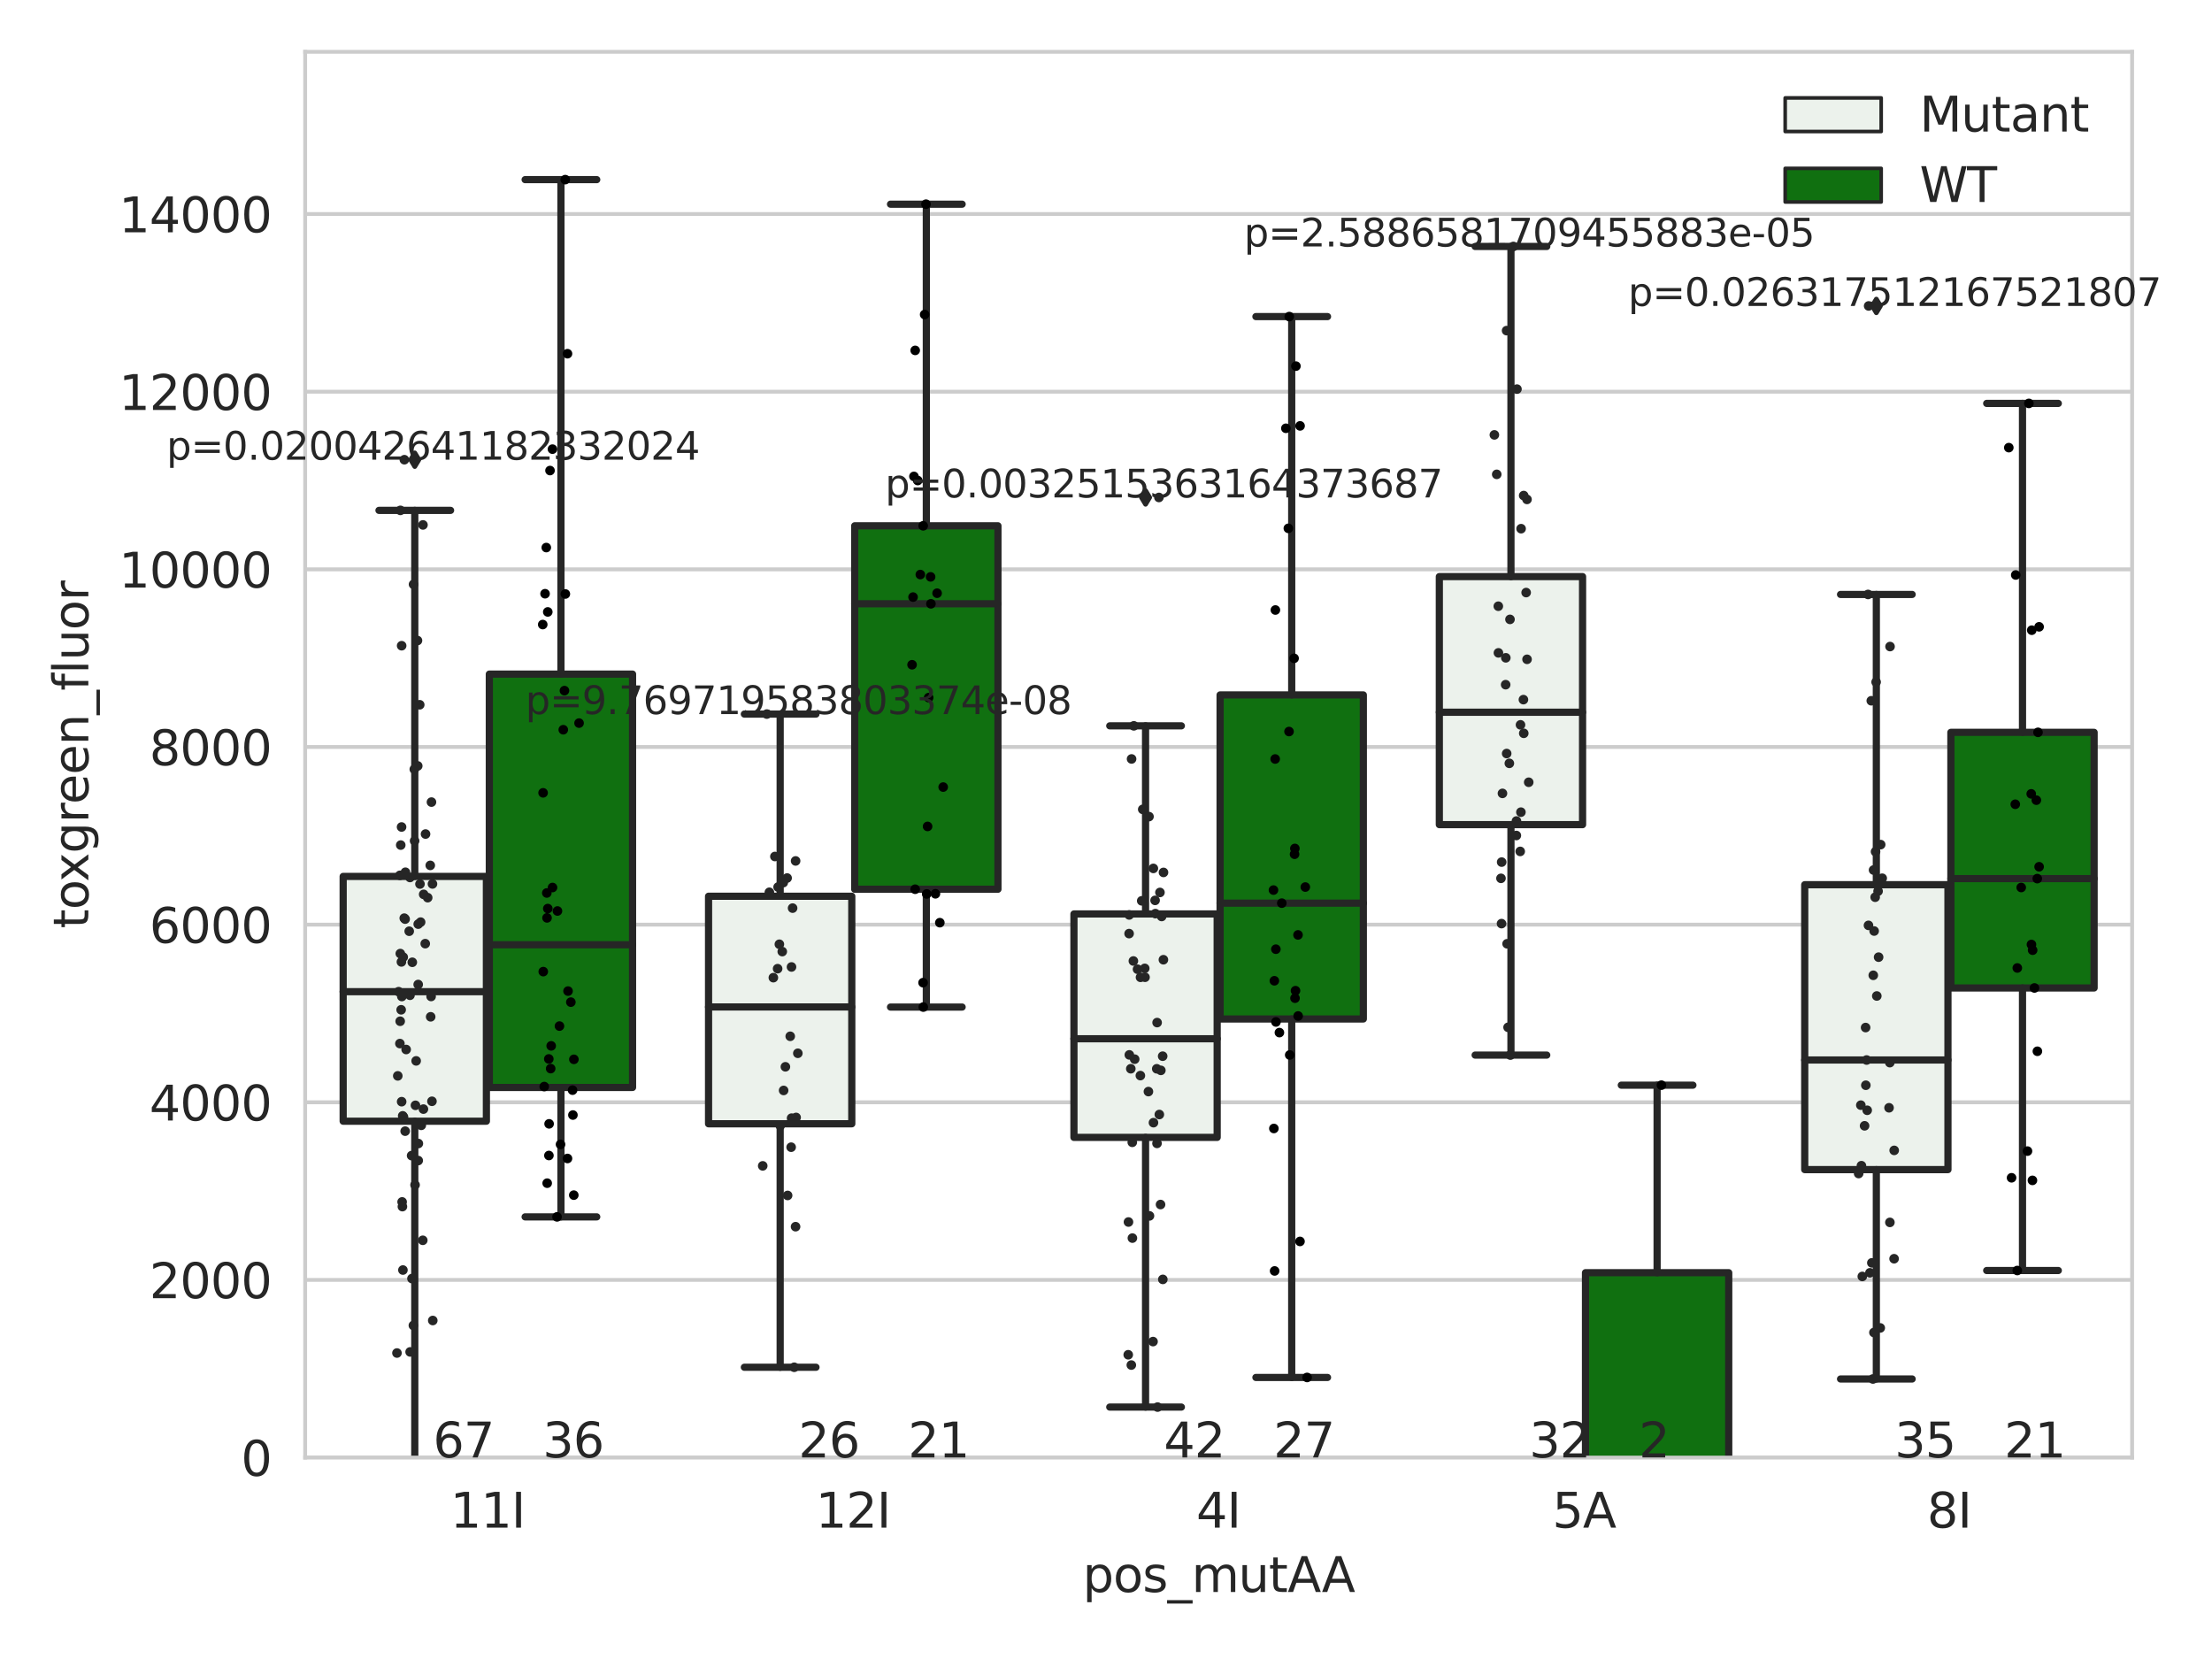 <?xml version="1.0" encoding="utf-8" standalone="no"?>
<!DOCTYPE svg PUBLIC "-//W3C//DTD SVG 1.1//EN"
  "http://www.w3.org/Graphics/SVG/1.1/DTD/svg11.dtd">
<svg xmlns:xlink="http://www.w3.org/1999/xlink" width="460.8pt" height="345.6pt" viewBox="0 0 460.8 345.6" xmlns="http://www.w3.org/2000/svg" version="1.1">
 <defs>
  <style type="text/css">*{stroke-linejoin: round; stroke-linecap: butt}</style>
 </defs>
 <g id="figure_1">
  <g id="patch_1">
   <path d="M 0 345.6 
L 460.8 345.6 
L 460.8 0 
L 0 0 
z
" style="fill: #ffffff"/>
  </g>
  <g id="axes_1">
   <g id="patch_2">
    <path d="M 63.571 303.64 
L 444.158 303.64 
L 444.158 10.8 
L 63.571 10.8 
z
" style="fill: #ffffff"/>
   </g>
   <g id="matplotlib.axis_1">
    <g id="xtick_1">
     <g id="text_1">
      <!-- 11I -->
      <g style="fill: #262626" transform="translate(93.792 318.238)scale(0.1 -0.1)">
       <defs>
        <path id="DejaVuSans-31" d="M 794 531 
L 1825 531 
L 1825 4091 
L 703 3866 
L 703 4441 
L 1819 4666 
L 2450 4666 
L 2450 531 
L 3481 531 
L 3481 0 
L 794 0 
L 794 531 
z
" transform="scale(0.016)"/>
        <path id="DejaVuSans-49" d="M 628 4666 
L 1259 4666 
L 1259 0 
L 628 0 
L 628 4666 
z
" transform="scale(0.016)"/>
       </defs>
       <use xlink:href="#DejaVuSans-31"/>
       <use xlink:href="#DejaVuSans-31" x="63.623"/>
       <use xlink:href="#DejaVuSans-49" x="127.246"/>
      </g>
     </g>
    </g>
    <g id="xtick_2">
     <g id="text_2">
      <!-- 12I -->
      <g style="fill: #262626" transform="translate(169.91 318.238)scale(0.1 -0.1)">
       <defs>
        <path id="DejaVuSans-32" d="M 1228 531 
L 3431 531 
L 3431 0 
L 469 0 
L 469 531 
Q 828 903 1448 1529 
Q 2069 2156 2228 2338 
Q 2531 2678 2651 2914 
Q 2772 3150 2772 3378 
Q 2772 3750 2511 3984 
Q 2250 4219 1831 4219 
Q 1534 4219 1204 4116 
Q 875 4013 500 3803 
L 500 4441 
Q 881 4594 1212 4672 
Q 1544 4750 1819 4750 
Q 2544 4750 2975 4387 
Q 3406 4025 3406 3419 
Q 3406 3131 3298 2873 
Q 3191 2616 2906 2266 
Q 2828 2175 2409 1742 
Q 1991 1309 1228 531 
z
" transform="scale(0.016)"/>
       </defs>
       <use xlink:href="#DejaVuSans-31"/>
       <use xlink:href="#DejaVuSans-32" x="63.623"/>
       <use xlink:href="#DejaVuSans-49" x="127.246"/>
      </g>
     </g>
    </g>
    <g id="xtick_3">
     <g id="text_3">
      <!-- 4I -->
      <g style="fill: #262626" transform="translate(249.209 318.238)scale(0.1 -0.1)">
       <defs>
        <path id="DejaVuSans-34" d="M 2419 4116 
L 825 1625 
L 2419 1625 
L 2419 4116 
z
M 2253 4666 
L 3047 4666 
L 3047 1625 
L 3713 1625 
L 3713 1100 
L 3047 1100 
L 3047 0 
L 2419 0 
L 2419 1100 
L 313 1100 
L 313 1709 
L 2253 4666 
z
" transform="scale(0.016)"/>
       </defs>
       <use xlink:href="#DejaVuSans-34"/>
       <use xlink:href="#DejaVuSans-49" x="63.623"/>
      </g>
     </g>
    </g>
    <g id="xtick_4">
     <g id="text_4">
      <!-- 5A -->
      <g style="fill: #262626" transform="translate(323.381 318.238)scale(0.1 -0.1)">
       <defs>
        <path id="DejaVuSans-35" d="M 691 4666 
L 3169 4666 
L 3169 4134 
L 1269 4134 
L 1269 2991 
Q 1406 3038 1543 3061 
Q 1681 3084 1819 3084 
Q 2600 3084 3056 2656 
Q 3513 2228 3513 1497 
Q 3513 744 3044 326 
Q 2575 -91 1722 -91 
Q 1428 -91 1123 -41 
Q 819 9 494 109 
L 494 744 
Q 775 591 1075 516 
Q 1375 441 1709 441 
Q 2250 441 2565 725 
Q 2881 1009 2881 1497 
Q 2881 1984 2565 2268 
Q 2250 2553 1709 2553 
Q 1456 2553 1204 2497 
Q 953 2441 691 2322 
L 691 4666 
z
" transform="scale(0.016)"/>
        <path id="DejaVuSans-41" d="M 2188 4044 
L 1331 1722 
L 3047 1722 
L 2188 4044 
z
M 1831 4666 
L 2547 4666 
L 4325 0 
L 3669 0 
L 3244 1197 
L 1141 1197 
L 716 0 
L 50 0 
L 1831 4666 
z
" transform="scale(0.016)"/>
       </defs>
       <use xlink:href="#DejaVuSans-35"/>
       <use xlink:href="#DejaVuSans-41" x="63.623"/>
      </g>
     </g>
    </g>
    <g id="xtick_5">
     <g id="text_5">
      <!-- 8I -->
      <g style="fill: #262626" transform="translate(401.443 318.238)scale(0.1 -0.1)">
       <defs>
        <path id="DejaVuSans-38" d="M 2034 2216 
Q 1584 2216 1326 1975 
Q 1069 1734 1069 1313 
Q 1069 891 1326 650 
Q 1584 409 2034 409 
Q 2484 409 2743 651 
Q 3003 894 3003 1313 
Q 3003 1734 2745 1975 
Q 2488 2216 2034 2216 
z
M 1403 2484 
Q 997 2584 770 2862 
Q 544 3141 544 3541 
Q 544 4100 942 4425 
Q 1341 4750 2034 4750 
Q 2731 4750 3128 4425 
Q 3525 4100 3525 3541 
Q 3525 3141 3298 2862 
Q 3072 2584 2669 2484 
Q 3125 2378 3379 2068 
Q 3634 1759 3634 1313 
Q 3634 634 3220 271 
Q 2806 -91 2034 -91 
Q 1263 -91 848 271 
Q 434 634 434 1313 
Q 434 1759 690 2068 
Q 947 2378 1403 2484 
z
M 1172 3481 
Q 1172 3119 1398 2916 
Q 1625 2713 2034 2713 
Q 2441 2713 2670 2916 
Q 2900 3119 2900 3481 
Q 2900 3844 2670 4047 
Q 2441 4250 2034 4250 
Q 1625 4250 1398 4047 
Q 1172 3844 1172 3481 
z
" transform="scale(0.016)"/>
       </defs>
       <use xlink:href="#DejaVuSans-38"/>
       <use xlink:href="#DejaVuSans-49" x="63.623"/>
      </g>
     </g>
    </g>
    <g id="text_6">
     <!-- pos_mutAA -->
     <g style="fill: #262626" transform="translate(225.549 331.638)scale(0.1 -0.1)">
      <defs>
       <path id="DejaVuSans-70" d="M 1159 525 
L 1159 -1331 
L 581 -1331 
L 581 3500 
L 1159 3500 
L 1159 2969 
Q 1341 3281 1617 3432 
Q 1894 3584 2278 3584 
Q 2916 3584 3314 3078 
Q 3713 2572 3713 1747 
Q 3713 922 3314 415 
Q 2916 -91 2278 -91 
Q 1894 -91 1617 61 
Q 1341 213 1159 525 
z
M 3116 1747 
Q 3116 2381 2855 2742 
Q 2594 3103 2138 3103 
Q 1681 3103 1420 2742 
Q 1159 2381 1159 1747 
Q 1159 1113 1420 752 
Q 1681 391 2138 391 
Q 2594 391 2855 752 
Q 3116 1113 3116 1747 
z
" transform="scale(0.016)"/>
       <path id="DejaVuSans-6f" d="M 1959 3097 
Q 1497 3097 1228 2736 
Q 959 2375 959 1747 
Q 959 1119 1226 758 
Q 1494 397 1959 397 
Q 2419 397 2687 759 
Q 2956 1122 2956 1747 
Q 2956 2369 2687 2733 
Q 2419 3097 1959 3097 
z
M 1959 3584 
Q 2709 3584 3137 3096 
Q 3566 2609 3566 1747 
Q 3566 888 3137 398 
Q 2709 -91 1959 -91 
Q 1206 -91 779 398 
Q 353 888 353 1747 
Q 353 2609 779 3096 
Q 1206 3584 1959 3584 
z
" transform="scale(0.016)"/>
       <path id="DejaVuSans-73" d="M 2834 3397 
L 2834 2853 
Q 2591 2978 2328 3040 
Q 2066 3103 1784 3103 
Q 1356 3103 1142 2972 
Q 928 2841 928 2578 
Q 928 2378 1081 2264 
Q 1234 2150 1697 2047 
L 1894 2003 
Q 2506 1872 2764 1633 
Q 3022 1394 3022 966 
Q 3022 478 2636 193 
Q 2250 -91 1575 -91 
Q 1294 -91 989 -36 
Q 684 19 347 128 
L 347 722 
Q 666 556 975 473 
Q 1284 391 1588 391 
Q 1994 391 2212 530 
Q 2431 669 2431 922 
Q 2431 1156 2273 1281 
Q 2116 1406 1581 1522 
L 1381 1569 
Q 847 1681 609 1914 
Q 372 2147 372 2553 
Q 372 3047 722 3315 
Q 1072 3584 1716 3584 
Q 2034 3584 2315 3537 
Q 2597 3491 2834 3397 
z
" transform="scale(0.016)"/>
       <path id="DejaVuSans-5f" d="M 3263 -1063 
L 3263 -1509 
L -63 -1509 
L -63 -1063 
L 3263 -1063 
z
" transform="scale(0.016)"/>
       <path id="DejaVuSans-6d" d="M 3328 2828 
Q 3544 3216 3844 3400 
Q 4144 3584 4550 3584 
Q 5097 3584 5394 3201 
Q 5691 2819 5691 2113 
L 5691 0 
L 5113 0 
L 5113 2094 
Q 5113 2597 4934 2840 
Q 4756 3084 4391 3084 
Q 3944 3084 3684 2787 
Q 3425 2491 3425 1978 
L 3425 0 
L 2847 0 
L 2847 2094 
Q 2847 2600 2669 2842 
Q 2491 3084 2119 3084 
Q 1678 3084 1418 2786 
Q 1159 2488 1159 1978 
L 1159 0 
L 581 0 
L 581 3500 
L 1159 3500 
L 1159 2956 
Q 1356 3278 1631 3431 
Q 1906 3584 2284 3584 
Q 2666 3584 2933 3390 
Q 3200 3197 3328 2828 
z
" transform="scale(0.016)"/>
       <path id="DejaVuSans-75" d="M 544 1381 
L 544 3500 
L 1119 3500 
L 1119 1403 
Q 1119 906 1312 657 
Q 1506 409 1894 409 
Q 2359 409 2629 706 
Q 2900 1003 2900 1516 
L 2900 3500 
L 3475 3500 
L 3475 0 
L 2900 0 
L 2900 538 
Q 2691 219 2414 64 
Q 2138 -91 1772 -91 
Q 1169 -91 856 284 
Q 544 659 544 1381 
z
M 1991 3584 
L 1991 3584 
z
" transform="scale(0.016)"/>
       <path id="DejaVuSans-74" d="M 1172 4494 
L 1172 3500 
L 2356 3500 
L 2356 3053 
L 1172 3053 
L 1172 1153 
Q 1172 725 1289 603 
Q 1406 481 1766 481 
L 2356 481 
L 2356 0 
L 1766 0 
Q 1100 0 847 248 
Q 594 497 594 1153 
L 594 3053 
L 172 3053 
L 172 3500 
L 594 3500 
L 594 4494 
L 1172 4494 
z
" transform="scale(0.016)"/>
      </defs>
      <use xlink:href="#DejaVuSans-70"/>
      <use xlink:href="#DejaVuSans-6f" x="63.477"/>
      <use xlink:href="#DejaVuSans-73" x="124.658"/>
      <use xlink:href="#DejaVuSans-5f" x="176.758"/>
      <use xlink:href="#DejaVuSans-6d" x="226.758"/>
      <use xlink:href="#DejaVuSans-75" x="324.17"/>
      <use xlink:href="#DejaVuSans-74" x="387.549"/>
      <use xlink:href="#DejaVuSans-41" x="426.758"/>
      <use xlink:href="#DejaVuSans-41" x="497.916"/>
     </g>
    </g>
   </g>
   <g id="matplotlib.axis_2">
    <g id="ytick_1">
     <g id="line2d_1">
      <path d="M 63.571 303.64 
L 444.158 303.64 
" clip-path="url(#p766a11b23d)" style="fill: none; stroke: #cccccc; stroke-width: 0.8; stroke-linecap: round"/>
     </g>
     <g id="text_7">
      <!-- 0 -->
      <g style="fill: #262626" transform="translate(50.209 307.439)scale(0.1 -0.1)">
       <defs>
        <path id="DejaVuSans-30" d="M 2034 4250 
Q 1547 4250 1301 3770 
Q 1056 3291 1056 2328 
Q 1056 1369 1301 889 
Q 1547 409 2034 409 
Q 2525 409 2770 889 
Q 3016 1369 3016 2328 
Q 3016 3291 2770 3770 
Q 2525 4250 2034 4250 
z
M 2034 4750 
Q 2819 4750 3233 4129 
Q 3647 3509 3647 2328 
Q 3647 1150 3233 529 
Q 2819 -91 2034 -91 
Q 1250 -91 836 529 
Q 422 1150 422 2328 
Q 422 3509 836 4129 
Q 1250 4750 2034 4750 
z
" transform="scale(0.016)"/>
       </defs>
       <use xlink:href="#DejaVuSans-30"/>
      </g>
     </g>
    </g>
    <g id="ytick_2">
     <g id="line2d_2">
      <path d="M 63.571 266.633 
L 444.158 266.633 
" clip-path="url(#p766a11b23d)" style="fill: none; stroke: #cccccc; stroke-width: 0.8; stroke-linecap: round"/>
     </g>
     <g id="text_8">
      <!-- 2000 -->
      <g style="fill: #262626" transform="translate(31.121 270.432)scale(0.1 -0.1)">
       <use xlink:href="#DejaVuSans-32"/>
       <use xlink:href="#DejaVuSans-30" x="63.623"/>
       <use xlink:href="#DejaVuSans-30" x="127.246"/>
       <use xlink:href="#DejaVuSans-30" x="190.869"/>
      </g>
     </g>
    </g>
    <g id="ytick_3">
     <g id="line2d_3">
      <path d="M 63.571 229.626 
L 444.158 229.626 
" clip-path="url(#p766a11b23d)" style="fill: none; stroke: #cccccc; stroke-width: 0.8; stroke-linecap: round"/>
     </g>
     <g id="text_9">
      <!-- 4000 -->
      <g style="fill: #262626" transform="translate(31.121 233.425)scale(0.1 -0.1)">
       <use xlink:href="#DejaVuSans-34"/>
       <use xlink:href="#DejaVuSans-30" x="63.623"/>
       <use xlink:href="#DejaVuSans-30" x="127.246"/>
       <use xlink:href="#DejaVuSans-30" x="190.869"/>
      </g>
     </g>
    </g>
    <g id="ytick_4">
     <g id="line2d_4">
      <path d="M 63.571 192.619 
L 444.158 192.619 
" clip-path="url(#p766a11b23d)" style="fill: none; stroke: #cccccc; stroke-width: 0.8; stroke-linecap: round"/>
     </g>
     <g id="text_10">
      <!-- 6000 -->
      <g style="fill: #262626" transform="translate(31.121 196.418)scale(0.1 -0.1)">
       <defs>
        <path id="DejaVuSans-36" d="M 2113 2584 
Q 1688 2584 1439 2293 
Q 1191 2003 1191 1497 
Q 1191 994 1439 701 
Q 1688 409 2113 409 
Q 2538 409 2786 701 
Q 3034 994 3034 1497 
Q 3034 2003 2786 2293 
Q 2538 2584 2113 2584 
z
M 3366 4563 
L 3366 3988 
Q 3128 4100 2886 4159 
Q 2644 4219 2406 4219 
Q 1781 4219 1451 3797 
Q 1122 3375 1075 2522 
Q 1259 2794 1537 2939 
Q 1816 3084 2150 3084 
Q 2853 3084 3261 2657 
Q 3669 2231 3669 1497 
Q 3669 778 3244 343 
Q 2819 -91 2113 -91 
Q 1303 -91 875 529 
Q 447 1150 447 2328 
Q 447 3434 972 4092 
Q 1497 4750 2381 4750 
Q 2619 4750 2861 4703 
Q 3103 4656 3366 4563 
z
" transform="scale(0.016)"/>
       </defs>
       <use xlink:href="#DejaVuSans-36"/>
       <use xlink:href="#DejaVuSans-30" x="63.623"/>
       <use xlink:href="#DejaVuSans-30" x="127.246"/>
       <use xlink:href="#DejaVuSans-30" x="190.869"/>
      </g>
     </g>
    </g>
    <g id="ytick_5">
     <g id="line2d_5">
      <path d="M 63.571 155.612 
L 444.158 155.612 
" clip-path="url(#p766a11b23d)" style="fill: none; stroke: #cccccc; stroke-width: 0.8; stroke-linecap: round"/>
     </g>
     <g id="text_11">
      <!-- 8000 -->
      <g style="fill: #262626" transform="translate(31.121 159.411)scale(0.1 -0.1)">
       <use xlink:href="#DejaVuSans-38"/>
       <use xlink:href="#DejaVuSans-30" x="63.623"/>
       <use xlink:href="#DejaVuSans-30" x="127.246"/>
       <use xlink:href="#DejaVuSans-30" x="190.869"/>
      </g>
     </g>
    </g>
    <g id="ytick_6">
     <g id="line2d_6">
      <path d="M 63.571 118.604 
L 444.158 118.604 
" clip-path="url(#p766a11b23d)" style="fill: none; stroke: #cccccc; stroke-width: 0.8; stroke-linecap: round"/>
     </g>
     <g id="text_12">
      <!-- 10000 -->
      <g style="fill: #262626" transform="translate(24.759 122.404)scale(0.1 -0.1)">
       <use xlink:href="#DejaVuSans-31"/>
       <use xlink:href="#DejaVuSans-30" x="63.623"/>
       <use xlink:href="#DejaVuSans-30" x="127.246"/>
       <use xlink:href="#DejaVuSans-30" x="190.869"/>
       <use xlink:href="#DejaVuSans-30" x="254.492"/>
      </g>
     </g>
    </g>
    <g id="ytick_7">
     <g id="line2d_7">
      <path d="M 63.571 81.597 
L 444.158 81.597 
" clip-path="url(#p766a11b23d)" style="fill: none; stroke: #cccccc; stroke-width: 0.8; stroke-linecap: round"/>
     </g>
     <g id="text_13">
      <!-- 12000 -->
      <g style="fill: #262626" transform="translate(24.759 85.397)scale(0.1 -0.1)">
       <use xlink:href="#DejaVuSans-31"/>
       <use xlink:href="#DejaVuSans-32" x="63.623"/>
       <use xlink:href="#DejaVuSans-30" x="127.246"/>
       <use xlink:href="#DejaVuSans-30" x="190.869"/>
       <use xlink:href="#DejaVuSans-30" x="254.492"/>
      </g>
     </g>
    </g>
    <g id="ytick_8">
     <g id="line2d_8">
      <path d="M 63.571 44.59 
L 444.158 44.59 
" clip-path="url(#p766a11b23d)" style="fill: none; stroke: #cccccc; stroke-width: 0.8; stroke-linecap: round"/>
     </g>
     <g id="text_14">
      <!-- 14000 -->
      <g style="fill: #262626" transform="translate(24.759 48.389)scale(0.1 -0.1)">
       <use xlink:href="#DejaVuSans-31"/>
       <use xlink:href="#DejaVuSans-34" x="63.623"/>
       <use xlink:href="#DejaVuSans-30" x="127.246"/>
       <use xlink:href="#DejaVuSans-30" x="190.869"/>
       <use xlink:href="#DejaVuSans-30" x="254.492"/>
      </g>
     </g>
    </g>
    <g id="text_15">
     <!-- toxgreen_fluor -->
     <g style="fill: #262626" transform="translate(18.401 193.415)rotate(-90)scale(0.1 -0.1)">
      <defs>
       <path id="DejaVuSans-78" d="M 3513 3500 
L 2247 1797 
L 3578 0 
L 2900 0 
L 1881 1375 
L 863 0 
L 184 0 
L 1544 1831 
L 300 3500 
L 978 3500 
L 1906 2253 
L 2834 3500 
L 3513 3500 
z
" transform="scale(0.016)"/>
       <path id="DejaVuSans-67" d="M 2906 1791 
Q 2906 2416 2648 2759 
Q 2391 3103 1925 3103 
Q 1463 3103 1205 2759 
Q 947 2416 947 1791 
Q 947 1169 1205 825 
Q 1463 481 1925 481 
Q 2391 481 2648 825 
Q 2906 1169 2906 1791 
z
M 3481 434 
Q 3481 -459 3084 -895 
Q 2688 -1331 1869 -1331 
Q 1566 -1331 1297 -1286 
Q 1028 -1241 775 -1147 
L 775 -588 
Q 1028 -725 1275 -790 
Q 1522 -856 1778 -856 
Q 2344 -856 2625 -561 
Q 2906 -266 2906 331 
L 2906 616 
Q 2728 306 2450 153 
Q 2172 0 1784 0 
Q 1141 0 747 490 
Q 353 981 353 1791 
Q 353 2603 747 3093 
Q 1141 3584 1784 3584 
Q 2172 3584 2450 3431 
Q 2728 3278 2906 2969 
L 2906 3500 
L 3481 3500 
L 3481 434 
z
" transform="scale(0.016)"/>
       <path id="DejaVuSans-72" d="M 2631 2963 
Q 2534 3019 2420 3045 
Q 2306 3072 2169 3072 
Q 1681 3072 1420 2755 
Q 1159 2438 1159 1844 
L 1159 0 
L 581 0 
L 581 3500 
L 1159 3500 
L 1159 2956 
Q 1341 3275 1631 3429 
Q 1922 3584 2338 3584 
Q 2397 3584 2469 3576 
Q 2541 3569 2628 3553 
L 2631 2963 
z
" transform="scale(0.016)"/>
       <path id="DejaVuSans-65" d="M 3597 1894 
L 3597 1613 
L 953 1613 
Q 991 1019 1311 708 
Q 1631 397 2203 397 
Q 2534 397 2845 478 
Q 3156 559 3463 722 
L 3463 178 
Q 3153 47 2828 -22 
Q 2503 -91 2169 -91 
Q 1331 -91 842 396 
Q 353 884 353 1716 
Q 353 2575 817 3079 
Q 1281 3584 2069 3584 
Q 2775 3584 3186 3129 
Q 3597 2675 3597 1894 
z
M 3022 2063 
Q 3016 2534 2758 2815 
Q 2500 3097 2075 3097 
Q 1594 3097 1305 2825 
Q 1016 2553 972 2059 
L 3022 2063 
z
" transform="scale(0.016)"/>
       <path id="DejaVuSans-6e" d="M 3513 2113 
L 3513 0 
L 2938 0 
L 2938 2094 
Q 2938 2591 2744 2837 
Q 2550 3084 2163 3084 
Q 1697 3084 1428 2787 
Q 1159 2491 1159 1978 
L 1159 0 
L 581 0 
L 581 3500 
L 1159 3500 
L 1159 2956 
Q 1366 3272 1645 3428 
Q 1925 3584 2291 3584 
Q 2894 3584 3203 3211 
Q 3513 2838 3513 2113 
z
" transform="scale(0.016)"/>
       <path id="DejaVuSans-66" d="M 2375 4863 
L 2375 4384 
L 1825 4384 
Q 1516 4384 1395 4259 
Q 1275 4134 1275 3809 
L 1275 3500 
L 2222 3500 
L 2222 3053 
L 1275 3053 
L 1275 0 
L 697 0 
L 697 3053 
L 147 3053 
L 147 3500 
L 697 3500 
L 697 3744 
Q 697 4328 969 4595 
Q 1241 4863 1831 4863 
L 2375 4863 
z
" transform="scale(0.016)"/>
       <path id="DejaVuSans-6c" d="M 603 4863 
L 1178 4863 
L 1178 0 
L 603 0 
L 603 4863 
z
" transform="scale(0.016)"/>
      </defs>
      <use xlink:href="#DejaVuSans-74"/>
      <use xlink:href="#DejaVuSans-6f" x="39.209"/>
      <use xlink:href="#DejaVuSans-78" x="97.266"/>
      <use xlink:href="#DejaVuSans-67" x="156.445"/>
      <use xlink:href="#DejaVuSans-72" x="219.922"/>
      <use xlink:href="#DejaVuSans-65" x="258.785"/>
      <use xlink:href="#DejaVuSans-65" x="320.309"/>
      <use xlink:href="#DejaVuSans-6e" x="381.832"/>
      <use xlink:href="#DejaVuSans-5f" x="445.211"/>
      <use xlink:href="#DejaVuSans-66" x="495.211"/>
      <use xlink:href="#DejaVuSans-6c" x="530.416"/>
      <use xlink:href="#DejaVuSans-75" x="558.199"/>
      <use xlink:href="#DejaVuSans-6f" x="621.578"/>
      <use xlink:href="#DejaVuSans-72" x="682.76"/>
     </g>
    </g>
   </g>
   <g id="patch_3">
    <path d="M 71.487 233.566 
L 101.325 233.566 
L 101.325 182.572 
L 71.487 182.572 
L 71.487 233.566 
z
" clip-path="url(#p766a11b23d)" style="fill: #ecf2ec; stroke: #262626; stroke-width: 1.5; stroke-linejoin: miter"/>
   </g>
   <g id="patch_4">
    <path d="M 101.934 226.537 
L 131.772 226.537 
L 131.772 140.428 
L 101.934 140.428 
L 101.934 226.537 
z
" clip-path="url(#p766a11b23d)" style="fill: #107010; stroke: #262626; stroke-width: 1.5; stroke-linejoin: miter"/>
   </g>
   <g id="patch_5">
    <path d="M 147.605 234.105 
L 177.443 234.105 
L 177.443 186.703 
L 147.605 186.703 
L 147.605 234.105 
z
" clip-path="url(#p766a11b23d)" style="fill: #ecf2ec; stroke: #262626; stroke-width: 1.5; stroke-linejoin: miter"/>
   </g>
   <g id="patch_6">
    <path d="M 178.052 185.243 
L 207.89 185.243 
L 207.89 109.534 
L 178.052 109.534 
L 178.052 185.243 
z
" clip-path="url(#p766a11b23d)" style="fill: #107010; stroke: #262626; stroke-width: 1.5; stroke-linejoin: miter"/>
   </g>
   <g id="patch_7">
    <path d="M 223.722 236.942 
L 253.56 236.942 
L 253.56 190.394 
L 223.722 190.394 
L 223.722 236.942 
z
" clip-path="url(#p766a11b23d)" style="fill: #ecf2ec; stroke: #262626; stroke-width: 1.5; stroke-linejoin: miter"/>
   </g>
   <g id="patch_8">
    <path d="M 254.169 212.271 
L 284.007 212.271 
L 284.007 144.766 
L 254.169 144.766 
L 254.169 212.271 
z
" clip-path="url(#p766a11b23d)" style="fill: #107010; stroke: #262626; stroke-width: 1.5; stroke-linejoin: miter"/>
   </g>
   <g id="patch_9">
    <path d="M 299.84 171.788 
L 329.678 171.788 
L 329.678 120.115 
L 299.84 120.115 
L 299.84 171.788 
z
" clip-path="url(#p766a11b23d)" style="fill: #ecf2ec; stroke: #262626; stroke-width: 1.5; stroke-linejoin: miter"/>
   </g>
   <g id="patch_10">
    <path d="M 330.287 343.256 
L 360.125 343.256 
L 360.125 265.125 
L 330.287 265.125 
L 330.287 343.256 
z
" clip-path="url(#p766a11b23d)" style="fill: #107010; stroke: #262626; stroke-width: 1.5; stroke-linejoin: miter"/>
   </g>
   <g id="patch_11">
    <path d="M 375.957 243.652 
L 405.795 243.652 
L 405.795 184.302 
L 375.957 184.302 
L 375.957 243.652 
z
" clip-path="url(#p766a11b23d)" style="fill: #ecf2ec; stroke: #262626; stroke-width: 1.5; stroke-linejoin: miter"/>
   </g>
   <g id="patch_12">
    <path d="M 406.404 205.81 
L 436.242 205.81 
L 436.242 152.56 
L 406.404 152.56 
L 406.404 205.81 
z
" clip-path="url(#p766a11b23d)" style="fill: #107010; stroke: #262626; stroke-width: 1.5; stroke-linejoin: miter"/>
   </g>
   <g id="patch_13">
    <path d="M 101.63 303.64 
L 101.63 303.64 
L 101.63 303.64 
L 101.63 303.64 
z
" clip-path="url(#p766a11b23d)" style="fill: #ecf2ec; stroke: #262626; stroke-width: 0.75; stroke-linejoin: miter"/>
   </g>
   <g id="patch_14">
    <path d="M 101.63 303.64 
L 101.63 303.64 
L 101.63 303.64 
L 101.63 303.64 
z
" clip-path="url(#p766a11b23d)" style="fill: #107010; stroke: #262626; stroke-width: 0.75; stroke-linejoin: miter"/>
   </g>
   <g id="PathCollection_1"/>
   <g id="PathCollection_2"/>
   <g id="line2d_9">
    <path d="M 86.406 233.566 
L 86.406 308.683 
" clip-path="url(#p766a11b23d)" style="fill: none; stroke: #262626; stroke-width: 1.5; stroke-linecap: round"/>
   </g>
   <g id="line2d_10">
    <path d="M 86.406 182.572 
L 86.406 106.322 
" clip-path="url(#p766a11b23d)" style="fill: none; stroke: #262626; stroke-width: 1.5; stroke-linecap: round"/>
   </g>
   <g id="line2d_11">
    <path d="M 78.947 308.683 
L 93.866 308.683 
" clip-path="url(#p766a11b23d)" style="fill: none; stroke: #262626; stroke-width: 1.5; stroke-linecap: round"/>
   </g>
   <g id="line2d_12">
    <path d="M 78.947 106.322 
L 93.866 106.322 
" clip-path="url(#p766a11b23d)" style="fill: none; stroke: #262626; stroke-width: 1.5; stroke-linecap: round"/>
   </g>
   <g id="line2d_13">
    <defs>
     <path id="md7f89bd97c" d="M -0 1.414 
L 0.849 0 
L 0 -1.414 
L -0.849 -0 
z
" style="stroke: #262626; stroke-linejoin: miter"/>
    </defs>
    <g clip-path="url(#p766a11b23d)">
     <use xlink:href="#md7f89bd97c" x="86.406" y="95.765" style="fill: #262626; stroke: #262626; stroke-linejoin: miter"/>
    </g>
   </g>
   <g id="line2d_14">
    <path d="M 116.853 226.537 
L 116.853 253.496 
" clip-path="url(#p766a11b23d)" style="fill: none; stroke: #262626; stroke-width: 1.5; stroke-linecap: round"/>
   </g>
   <g id="line2d_15">
    <path d="M 116.853 140.428 
L 116.853 37.422 
" clip-path="url(#p766a11b23d)" style="fill: none; stroke: #262626; stroke-width: 1.5; stroke-linecap: round"/>
   </g>
   <g id="line2d_16">
    <path d="M 109.394 253.496 
L 124.313 253.496 
" clip-path="url(#p766a11b23d)" style="fill: none; stroke: #262626; stroke-width: 1.5; stroke-linecap: round"/>
   </g>
   <g id="line2d_17">
    <path d="M 109.394 37.422 
L 124.313 37.422 
" clip-path="url(#p766a11b23d)" style="fill: none; stroke: #262626; stroke-width: 1.5; stroke-linecap: round"/>
   </g>
   <g id="line2d_18"/>
   <g id="line2d_19">
    <path d="M 162.524 234.105 
L 162.524 284.825 
" clip-path="url(#p766a11b23d)" style="fill: none; stroke: #262626; stroke-width: 1.5; stroke-linecap: round"/>
   </g>
   <g id="line2d_20">
    <path d="M 162.524 186.703 
L 162.524 148.755 
" clip-path="url(#p766a11b23d)" style="fill: none; stroke: #262626; stroke-width: 1.5; stroke-linecap: round"/>
   </g>
   <g id="line2d_21">
    <path d="M 155.064 284.825 
L 169.983 284.825 
" clip-path="url(#p766a11b23d)" style="fill: none; stroke: #262626; stroke-width: 1.5; stroke-linecap: round"/>
   </g>
   <g id="line2d_22">
    <path d="M 155.064 148.755 
L 169.983 148.755 
" clip-path="url(#p766a11b23d)" style="fill: none; stroke: #262626; stroke-width: 1.5; stroke-linecap: round"/>
   </g>
   <g id="line2d_23">
    <g clip-path="url(#p766a11b23d)">
     <use xlink:href="#md7f89bd97c" x="162.524" y="327.924" style="fill: #262626; stroke: #262626; stroke-linejoin: miter"/>
    </g>
   </g>
   <g id="line2d_24">
    <path d="M 192.971 185.243 
L 192.971 209.788 
" clip-path="url(#p766a11b23d)" style="fill: none; stroke: #262626; stroke-width: 1.5; stroke-linecap: round"/>
   </g>
   <g id="line2d_25">
    <path d="M 192.971 109.534 
L 192.971 42.536 
" clip-path="url(#p766a11b23d)" style="fill: none; stroke: #262626; stroke-width: 1.5; stroke-linecap: round"/>
   </g>
   <g id="line2d_26">
    <path d="M 185.511 209.788 
L 200.43 209.788 
" clip-path="url(#p766a11b23d)" style="fill: none; stroke: #262626; stroke-width: 1.5; stroke-linecap: round"/>
   </g>
   <g id="line2d_27">
    <path d="M 185.511 42.536 
L 200.43 42.536 
" clip-path="url(#p766a11b23d)" style="fill: none; stroke: #262626; stroke-width: 1.5; stroke-linecap: round"/>
   </g>
   <g id="line2d_28"/>
   <g id="line2d_29">
    <path d="M 238.641 236.942 
L 238.641 293.119 
" clip-path="url(#p766a11b23d)" style="fill: none; stroke: #262626; stroke-width: 1.5; stroke-linecap: round"/>
   </g>
   <g id="line2d_30">
    <path d="M 238.641 190.394 
L 238.641 151.206 
" clip-path="url(#p766a11b23d)" style="fill: none; stroke: #262626; stroke-width: 1.5; stroke-linecap: round"/>
   </g>
   <g id="line2d_31">
    <path d="M 231.182 293.119 
L 246.101 293.119 
" clip-path="url(#p766a11b23d)" style="fill: none; stroke: #262626; stroke-width: 1.5; stroke-linecap: round"/>
   </g>
   <g id="line2d_32">
    <path d="M 231.182 151.206 
L 246.101 151.206 
" clip-path="url(#p766a11b23d)" style="fill: none; stroke: #262626; stroke-width: 1.5; stroke-linecap: round"/>
   </g>
   <g id="line2d_33">
    <g clip-path="url(#p766a11b23d)">
     <use xlink:href="#md7f89bd97c" x="238.641" y="103.629" style="fill: #262626; stroke: #262626; stroke-linejoin: miter"/>
    </g>
   </g>
   <g id="line2d_34">
    <path d="M 269.088 212.271 
L 269.088 286.949 
" clip-path="url(#p766a11b23d)" style="fill: none; stroke: #262626; stroke-width: 1.5; stroke-linecap: round"/>
   </g>
   <g id="line2d_35">
    <path d="M 269.088 144.766 
L 269.088 65.951 
" clip-path="url(#p766a11b23d)" style="fill: none; stroke: #262626; stroke-width: 1.5; stroke-linecap: round"/>
   </g>
   <g id="line2d_36">
    <path d="M 261.629 286.949 
L 276.548 286.949 
" clip-path="url(#p766a11b23d)" style="fill: none; stroke: #262626; stroke-width: 1.5; stroke-linecap: round"/>
   </g>
   <g id="line2d_37">
    <path d="M 261.629 65.951 
L 276.548 65.951 
" clip-path="url(#p766a11b23d)" style="fill: none; stroke: #262626; stroke-width: 1.5; stroke-linecap: round"/>
   </g>
   <g id="line2d_38"/>
   <g id="line2d_39">
    <path d="M 314.759 171.788 
L 314.759 219.794 
" clip-path="url(#p766a11b23d)" style="fill: none; stroke: #262626; stroke-width: 1.5; stroke-linecap: round"/>
   </g>
   <g id="line2d_40">
    <path d="M 314.759 120.115 
L 314.759 51.344 
" clip-path="url(#p766a11b23d)" style="fill: none; stroke: #262626; stroke-width: 1.5; stroke-linecap: round"/>
   </g>
   <g id="line2d_41">
    <path d="M 307.299 219.794 
L 322.218 219.794 
" clip-path="url(#p766a11b23d)" style="fill: none; stroke: #262626; stroke-width: 1.5; stroke-linecap: round"/>
   </g>
   <g id="line2d_42">
    <path d="M 307.299 51.344 
L 322.218 51.344 
" clip-path="url(#p766a11b23d)" style="fill: none; stroke: #262626; stroke-width: 1.5; stroke-linecap: round"/>
   </g>
   <g id="line2d_43"/>
   <g id="line2d_44">
    <path d="M 345.206 343.256 
L 345.206 346.6 
" clip-path="url(#p766a11b23d)" style="fill: none; stroke: #262626; stroke-width: 1.5; stroke-linecap: round"/>
   </g>
   <g id="line2d_45">
    <path d="M 345.206 265.125 
L 345.206 226.06 
" clip-path="url(#p766a11b23d)" style="fill: none; stroke: #262626; stroke-width: 1.5; stroke-linecap: round"/>
   </g>
   <g id="line2d_46">
    <path clip-path="url(#p766a11b23d)" style="fill: none; stroke: #262626; stroke-width: 1.5; stroke-linecap: round"/>
   </g>
   <g id="line2d_47">
    <path d="M 337.746 226.06 
L 352.665 226.06 
" clip-path="url(#p766a11b23d)" style="fill: none; stroke: #262626; stroke-width: 1.5; stroke-linecap: round"/>
   </g>
   <g id="line2d_48"/>
   <g id="line2d_49">
    <path d="M 390.876 243.652 
L 390.876 287.268 
" clip-path="url(#p766a11b23d)" style="fill: none; stroke: #262626; stroke-width: 1.5; stroke-linecap: round"/>
   </g>
   <g id="line2d_50">
    <path d="M 390.876 184.302 
L 390.876 123.834 
" clip-path="url(#p766a11b23d)" style="fill: none; stroke: #262626; stroke-width: 1.5; stroke-linecap: round"/>
   </g>
   <g id="line2d_51">
    <path d="M 383.417 287.268 
L 398.336 287.268 
" clip-path="url(#p766a11b23d)" style="fill: none; stroke: #262626; stroke-width: 1.5; stroke-linecap: round"/>
   </g>
   <g id="line2d_52">
    <path d="M 383.417 123.834 
L 398.336 123.834 
" clip-path="url(#p766a11b23d)" style="fill: none; stroke: #262626; stroke-width: 1.5; stroke-linecap: round"/>
   </g>
   <g id="line2d_53">
    <g clip-path="url(#p766a11b23d)">
     <use xlink:href="#md7f89bd97c" x="390.876" y="63.733" style="fill: #262626; stroke: #262626; stroke-linejoin: miter"/>
    </g>
   </g>
   <g id="line2d_54">
    <path d="M 421.323 205.81 
L 421.323 264.673 
" clip-path="url(#p766a11b23d)" style="fill: none; stroke: #262626; stroke-width: 1.5; stroke-linecap: round"/>
   </g>
   <g id="line2d_55">
    <path d="M 421.323 152.56 
L 421.323 84.038 
" clip-path="url(#p766a11b23d)" style="fill: none; stroke: #262626; stroke-width: 1.5; stroke-linecap: round"/>
   </g>
   <g id="line2d_56">
    <path d="M 413.864 264.673 
L 428.783 264.673 
" clip-path="url(#p766a11b23d)" style="fill: none; stroke: #262626; stroke-width: 1.5; stroke-linecap: round"/>
   </g>
   <g id="line2d_57">
    <path d="M 413.864 84.038 
L 428.783 84.038 
" clip-path="url(#p766a11b23d)" style="fill: none; stroke: #262626; stroke-width: 1.5; stroke-linecap: round"/>
   </g>
   <g id="line2d_58"/>
   <g id="line2d_59">
    <path d="M 71.487 206.585 
L 101.325 206.585 
" clip-path="url(#p766a11b23d)" style="fill: none; stroke: #262626; stroke-width: 1.5; stroke-linecap: round"/>
   </g>
   <g id="line2d_60">
    <path d="M 101.934 196.808 
L 131.772 196.808 
" clip-path="url(#p766a11b23d)" style="fill: none; stroke: #262626; stroke-width: 1.5; stroke-linecap: round"/>
   </g>
   <g id="line2d_61">
    <path d="M 147.605 209.773 
L 177.443 209.773 
" clip-path="url(#p766a11b23d)" style="fill: none; stroke: #262626; stroke-width: 1.5; stroke-linecap: round"/>
   </g>
   <g id="line2d_62">
    <path d="M 178.052 125.785 
L 207.89 125.785 
" clip-path="url(#p766a11b23d)" style="fill: none; stroke: #262626; stroke-width: 1.5; stroke-linecap: round"/>
   </g>
   <g id="line2d_63">
    <path d="M 223.722 216.387 
L 253.56 216.387 
" clip-path="url(#p766a11b23d)" style="fill: none; stroke: #262626; stroke-width: 1.5; stroke-linecap: round"/>
   </g>
   <g id="line2d_64">
    <path d="M 254.169 188.143 
L 284.007 188.143 
" clip-path="url(#p766a11b23d)" style="fill: none; stroke: #262626; stroke-width: 1.5; stroke-linecap: round"/>
   </g>
   <g id="line2d_65">
    <path d="M 299.84 148.372 
L 329.678 148.372 
" clip-path="url(#p766a11b23d)" style="fill: none; stroke: #262626; stroke-width: 1.5; stroke-linecap: round"/>
   </g>
   <g id="line2d_66">
    <path d="M 330.287 304.19 
L 360.125 304.19 
" clip-path="url(#p766a11b23d)" style="fill: none; stroke: #262626; stroke-width: 1.5; stroke-linecap: round"/>
   </g>
   <g id="line2d_67">
    <path d="M 375.957 220.82 
L 405.795 220.82 
" clip-path="url(#p766a11b23d)" style="fill: none; stroke: #262626; stroke-width: 1.5; stroke-linecap: round"/>
   </g>
   <g id="line2d_68">
    <path d="M 406.404 183.034 
L 436.242 183.034 
" clip-path="url(#p766a11b23d)" style="fill: none; stroke: #262626; stroke-width: 1.5; stroke-linecap: round"/>
   </g>
   <g id="patch_15">
    <path d="M 63.571 303.64 
L 63.571 10.8 
" style="fill: none; stroke: #cccccc; stroke-width: 0.8; stroke-linejoin: miter; stroke-linecap: square"/>
   </g>
   <g id="patch_16">
    <path d="M 444.158 303.64 
L 444.158 10.8 
" style="fill: none; stroke: #cccccc; stroke-width: 0.8; stroke-linejoin: miter; stroke-linecap: square"/>
   </g>
   <g id="patch_17">
    <path d="M 63.571 303.64 
L 444.158 303.64 
" style="fill: none; stroke: #cccccc; stroke-width: 0.8; stroke-linejoin: miter; stroke-linecap: square"/>
   </g>
   <g id="patch_18">
    <path d="M 63.571 10.8 
L 444.158 10.8 
" style="fill: none; stroke: #cccccc; stroke-width: 0.8; stroke-linejoin: miter; stroke-linecap: square"/>
   </g>
   <g id="PathCollection_3">
    <defs>
     <path id="C0_0_9be4fb112c" d="M 0 1 
C 0.265 1 0.52 0.895 0.707 0.707 
C 0.895 0.52 1 0.265 1 -0 
C 1 -0.265 0.895 -0.52 0.707 -0.707 
C 0.52 -0.895 0.265 -1 0 -1 
C -0.265 -1 -0.52 -0.895 -0.707 -0.707 
C -0.895 -0.52 -1 -0.265 -1 0 
C -1 0.265 -0.895 0.52 -0.707 0.707 
C -0.52 0.895 -0.265 1 0 1 
z
"/>
    </defs>
    <g clip-path="url(#p766a11b23d)">
     <use xlink:href="#C0_0_9be4fb112c" x="88.111" y="109.35" style="fill: #262626"/>
    </g>
    <g clip-path="url(#p766a11b23d)">
     <use xlink:href="#C0_0_9be4fb112c" x="83.045" y="206.585" style="fill: #262626"/>
    </g>
    <g clip-path="url(#p766a11b23d)">
     <use xlink:href="#C0_0_9be4fb112c" x="88.073" y="258.377" style="fill: #262626"/>
    </g>
    <g clip-path="url(#p766a11b23d)">
     <use xlink:href="#C0_0_9be4fb112c" x="86.463" y="246.844" style="fill: #262626"/>
    </g>
    <g clip-path="url(#p766a11b23d)">
     <use xlink:href="#C0_0_9be4fb112c" x="85.822" y="266.351" style="fill: #262626"/>
    </g>
    <g clip-path="url(#p766a11b23d)">
     <use xlink:href="#C0_0_9be4fb112c" x="87.552" y="308.683" style="fill: #262626"/>
    </g>
    <g clip-path="url(#p766a11b23d)">
     <use xlink:href="#C0_0_9be4fb112c" x="85.438" y="281.627" style="fill: #262626"/>
    </g>
    <g clip-path="url(#p766a11b23d)">
     <use xlink:href="#C0_0_9be4fb112c" x="85.748" y="240.734" style="fill: #262626"/>
    </g>
    <g clip-path="url(#p766a11b23d)">
     <use xlink:href="#C0_0_9be4fb112c" x="86.116" y="276.112" style="fill: #262626"/>
    </g>
    <g clip-path="url(#p766a11b23d)">
     <use xlink:href="#C0_0_9be4fb112c" x="87.117" y="205.091" style="fill: #262626"/>
    </g>
    <g clip-path="url(#p766a11b23d)">
     <use xlink:href="#C0_0_9be4fb112c" x="90.093" y="184.139" style="fill: #262626"/>
    </g>
    <g clip-path="url(#p766a11b23d)">
     <use xlink:href="#C0_0_9be4fb112c" x="82.864" y="224.124" style="fill: #262626"/>
    </g>
    <g clip-path="url(#p766a11b23d)">
     <use xlink:href="#C0_0_9be4fb112c" x="88.258" y="186.312" style="fill: #262626"/>
    </g>
    <g clip-path="url(#p766a11b23d)">
     <use xlink:href="#C0_0_9be4fb112c" x="83.567" y="210.357" style="fill: #262626"/>
    </g>
    <g clip-path="url(#p766a11b23d)">
     <use xlink:href="#C0_0_9be4fb112c" x="83.305" y="182.349" style="fill: #262626"/>
    </g>
    <g clip-path="url(#p766a11b23d)">
     <use xlink:href="#C0_0_9be4fb112c" x="83.77" y="250.38" style="fill: #262626"/>
    </g>
    <g clip-path="url(#p766a11b23d)">
     <use xlink:href="#C0_0_9be4fb112c" x="89.716" y="211.819" style="fill: #262626"/>
    </g>
    <g clip-path="url(#p766a11b23d)">
     <use xlink:href="#C0_0_9be4fb112c" x="83.715" y="207.592" style="fill: #262626"/>
    </g>
    <g clip-path="url(#p766a11b23d)">
     <use xlink:href="#C0_0_9be4fb112c" x="89.096" y="187" style="fill: #262626"/>
    </g>
    <g clip-path="url(#p766a11b23d)">
     <use xlink:href="#C0_0_9be4fb112c" x="83.623" y="200.385" style="fill: #262626"/>
    </g>
    <g clip-path="url(#p766a11b23d)">
     <use xlink:href="#C0_0_9be4fb112c" x="84.609" y="218.63" style="fill: #262626"/>
    </g>
    <g clip-path="url(#p766a11b23d)">
     <use xlink:href="#C0_0_9be4fb112c" x="87.489" y="184.159" style="fill: #262626"/>
    </g>
    <g clip-path="url(#p766a11b23d)">
     <use xlink:href="#C0_0_9be4fb112c" x="89.883" y="167.092" style="fill: #262626"/>
    </g>
    <g clip-path="url(#p766a11b23d)">
     <use xlink:href="#C0_0_9be4fb112c" x="84.46" y="181.708" style="fill: #262626"/>
    </g>
    <g clip-path="url(#p766a11b23d)">
     <use xlink:href="#C0_0_9be4fb112c" x="87.122" y="241.767" style="fill: #262626"/>
    </g>
    <g clip-path="url(#p766a11b23d)">
     <use xlink:href="#C0_0_9be4fb112c" x="88.586" y="196.581" style="fill: #262626"/>
    </g>
    <g clip-path="url(#p766a11b23d)">
     <use xlink:href="#C0_0_9be4fb112c" x="89.807" y="207.583" style="fill: #262626"/>
    </g>
    <g clip-path="url(#p766a11b23d)">
     <use xlink:href="#C0_0_9be4fb112c" x="87.126" y="192.512" style="fill: #262626"/>
    </g>
    <g clip-path="url(#p766a11b23d)">
     <use xlink:href="#C0_0_9be4fb112c" x="86.309" y="160.247" style="fill: #262626"/>
    </g>
    <g clip-path="url(#p766a11b23d)">
     <use xlink:href="#C0_0_9be4fb112c" x="87.761" y="234.428" style="fill: #262626"/>
    </g>
    <g clip-path="url(#p766a11b23d)">
     <use xlink:href="#C0_0_9be4fb112c" x="85.89" y="200.46" style="fill: #262626"/>
    </g>
    <g clip-path="url(#p766a11b23d)">
     <use xlink:href="#C0_0_9be4fb112c" x="87.022" y="159.555" style="fill: #262626"/>
    </g>
    <g clip-path="url(#p766a11b23d)">
     <use xlink:href="#C0_0_9be4fb112c" x="86.148" y="121.736" style="fill: #262626"/>
    </g>
    <g clip-path="url(#p766a11b23d)">
     <use xlink:href="#C0_0_9be4fb112c" x="84.058" y="232.705" style="fill: #262626"/>
    </g>
    <g clip-path="url(#p766a11b23d)">
     <use xlink:href="#C0_0_9be4fb112c" x="84.398" y="191.466" style="fill: #262626"/>
    </g>
    <g clip-path="url(#p766a11b23d)">
     <use xlink:href="#C0_0_9be4fb112c" x="87.152" y="238.22" style="fill: #262626"/>
    </g>
    <g clip-path="url(#p766a11b23d)">
     <use xlink:href="#C0_0_9be4fb112c" x="87.623" y="192.096" style="fill: #262626"/>
    </g>
    <g clip-path="url(#p766a11b23d)">
     <use xlink:href="#C0_0_9be4fb112c" x="84.404" y="235.64" style="fill: #262626"/>
    </g>
    <g clip-path="url(#p766a11b23d)">
     <use xlink:href="#C0_0_9be4fb112c" x="83.89" y="232.453" style="fill: #262626"/>
    </g>
    <g clip-path="url(#p766a11b23d)">
     <use xlink:href="#C0_0_9be4fb112c" x="87.436" y="146.816" style="fill: #262626"/>
    </g>
    <g clip-path="url(#p766a11b23d)">
     <use xlink:href="#C0_0_9be4fb112c" x="86.693" y="221.002" style="fill: #262626"/>
    </g>
    <g clip-path="url(#p766a11b23d)">
     <use xlink:href="#C0_0_9be4fb112c" x="83.831" y="251.36" style="fill: #262626"/>
    </g>
    <g clip-path="url(#p766a11b23d)">
     <use xlink:href="#C0_0_9be4fb112c" x="85.407" y="207.332" style="fill: #262626"/>
    </g>
    <g clip-path="url(#p766a11b23d)">
     <use xlink:href="#C0_0_9be4fb112c" x="89.633" y="180.275" style="fill: #262626"/>
    </g>
    <g clip-path="url(#p766a11b23d)">
     <use xlink:href="#C0_0_9be4fb112c" x="83.407" y="106.322" style="fill: #262626"/>
    </g>
    <g clip-path="url(#p766a11b23d)">
     <use xlink:href="#C0_0_9be4fb112c" x="86.371" y="175.17" style="fill: #262626"/>
    </g>
    <g clip-path="url(#p766a11b23d)">
     <use xlink:href="#C0_0_9be4fb112c" x="83.999" y="199.395" style="fill: #262626"/>
    </g>
    <g clip-path="url(#p766a11b23d)">
     <use xlink:href="#C0_0_9be4fb112c" x="83.654" y="172.278" style="fill: #262626"/>
    </g>
    <g clip-path="url(#p766a11b23d)">
     <use xlink:href="#C0_0_9be4fb112c" x="83.67" y="229.5" style="fill: #262626"/>
    </g>
    <g clip-path="url(#p766a11b23d)">
     <use xlink:href="#C0_0_9be4fb112c" x="85.411" y="182.795" style="fill: #262626"/>
    </g>
    <g clip-path="url(#p766a11b23d)">
     <use xlink:href="#C0_0_9be4fb112c" x="84.217" y="191.267" style="fill: #262626"/>
    </g>
    <g clip-path="url(#p766a11b23d)">
     <use xlink:href="#C0_0_9be4fb112c" x="83.482" y="176.046" style="fill: #262626"/>
    </g>
    <g clip-path="url(#p766a11b23d)">
     <use xlink:href="#C0_0_9be4fb112c" x="89.984" y="229.418" style="fill: #262626"/>
    </g>
    <g clip-path="url(#p766a11b23d)">
     <use xlink:href="#C0_0_9be4fb112c" x="83.474" y="305.144" style="fill: #262626"/>
    </g>
    <g clip-path="url(#p766a11b23d)">
     <use xlink:href="#C0_0_9be4fb112c" x="83.936" y="264.571" style="fill: #262626"/>
    </g>
    <g clip-path="url(#p766a11b23d)">
     <use xlink:href="#C0_0_9be4fb112c" x="88.649" y="173.747" style="fill: #262626"/>
    </g>
    <g clip-path="url(#p766a11b23d)">
     <use xlink:href="#C0_0_9be4fb112c" x="83.392" y="198.647" style="fill: #262626"/>
    </g>
    <g clip-path="url(#p766a11b23d)">
     <use xlink:href="#C0_0_9be4fb112c" x="90.154" y="275.086" style="fill: #262626"/>
    </g>
    <g clip-path="url(#p766a11b23d)">
     <use xlink:href="#C0_0_9be4fb112c" x="86.548" y="230.259" style="fill: #262626"/>
    </g>
    <g clip-path="url(#p766a11b23d)">
     <use xlink:href="#C0_0_9be4fb112c" x="84.24" y="95.765" style="fill: #262626"/>
    </g>
    <g clip-path="url(#p766a11b23d)">
     <use xlink:href="#C0_0_9be4fb112c" x="83.307" y="217.394" style="fill: #262626"/>
    </g>
    <g clip-path="url(#p766a11b23d)">
     <use xlink:href="#C0_0_9be4fb112c" x="83.67" y="134.513" style="fill: #262626"/>
    </g>
    <g clip-path="url(#p766a11b23d)">
     <use xlink:href="#C0_0_9be4fb112c" x="82.696" y="281.859" style="fill: #262626"/>
    </g>
    <g clip-path="url(#p766a11b23d)">
     <use xlink:href="#C0_0_9be4fb112c" x="85.246" y="193.991" style="fill: #262626"/>
    </g>
    <g clip-path="url(#p766a11b23d)">
     <use xlink:href="#C0_0_9be4fb112c" x="83.366" y="212.745" style="fill: #262626"/>
    </g>
    <g clip-path="url(#p766a11b23d)">
     <use xlink:href="#C0_0_9be4fb112c" x="86.969" y="133.439" style="fill: #262626"/>
    </g>
    <g clip-path="url(#p766a11b23d)">
     <use xlink:href="#C0_0_9be4fb112c" x="88.207" y="231.047" style="fill: #262626"/>
    </g>
   </g>
   <g id="PathCollection_4">
    <defs>
     <path id="C1_0_f53fcae636" d="M 0 1 
C 0.265 1 0.52 0.895 0.707 0.707 
C 0.895 0.52 1 0.265 1 -0 
C 1 -0.265 0.895 -0.52 0.707 -0.707 
C 0.52 -0.895 0.265 -1 0 -1 
C -0.265 -1 -0.52 -0.895 -0.707 -0.707 
C -0.895 -0.52 -1 -0.265 -1 0 
C -1 0.265 -0.895 0.52 -0.707 0.707 
C -0.52 0.895 -0.265 1 0 1 
z
"/>
    </defs>
    <g clip-path="url(#p766a11b23d)">
     <use xlink:href="#C1_0_f53fcae636" x="113.804" y="114.067"/>
    </g>
    <g clip-path="url(#p766a11b23d)">
     <use xlink:href="#C1_0_f53fcae636" x="117.341" y="152.017"/>
    </g>
    <g clip-path="url(#p766a11b23d)">
     <use xlink:href="#C1_0_f53fcae636" x="118.216" y="241.332"/>
    </g>
    <g clip-path="url(#p766a11b23d)">
     <use xlink:href="#C1_0_f53fcae636" x="113.137" y="165.162"/>
    </g>
    <g clip-path="url(#p766a11b23d)">
     <use xlink:href="#C1_0_f53fcae636" x="113.062" y="130.104"/>
    </g>
    <g clip-path="url(#p766a11b23d)">
     <use xlink:href="#C1_0_f53fcae636" x="117.586" y="143.87"/>
    </g>
    <g clip-path="url(#p766a11b23d)">
     <use xlink:href="#C1_0_f53fcae636" x="118.331" y="206.462"/>
    </g>
    <g clip-path="url(#p766a11b23d)">
     <use xlink:href="#C1_0_f53fcae636" x="117.774" y="123.739"/>
    </g>
    <g clip-path="url(#p766a11b23d)">
     <use xlink:href="#C1_0_f53fcae636" x="117.753" y="37.422"/>
    </g>
    <g clip-path="url(#p766a11b23d)">
     <use xlink:href="#C1_0_f53fcae636" x="114.579" y="98.024"/>
    </g>
    <g clip-path="url(#p766a11b23d)">
     <use xlink:href="#C1_0_f53fcae636" x="119.553" y="220.68"/>
    </g>
    <g clip-path="url(#p766a11b23d)">
     <use xlink:href="#C1_0_f53fcae636" x="116.546" y="213.751"/>
    </g>
    <g clip-path="url(#p766a11b23d)">
     <use xlink:href="#C1_0_f53fcae636" x="113.955" y="191.211"/>
    </g>
    <g clip-path="url(#p766a11b23d)">
     <use xlink:href="#C1_0_f53fcae636" x="114.327" y="220.596"/>
    </g>
    <g clip-path="url(#p766a11b23d)">
     <use xlink:href="#C1_0_f53fcae636" x="119.531" y="248.969"/>
    </g>
    <g clip-path="url(#p766a11b23d)">
     <use xlink:href="#C1_0_f53fcae636" x="113.546" y="123.683"/>
    </g>
    <g clip-path="url(#p766a11b23d)">
     <use xlink:href="#C1_0_f53fcae636" x="114.349" y="240.712"/>
    </g>
    <g clip-path="url(#p766a11b23d)">
     <use xlink:href="#C1_0_f53fcae636" x="114.389" y="234.117"/>
    </g>
    <g clip-path="url(#p766a11b23d)">
     <use xlink:href="#C1_0_f53fcae636" x="115.089" y="93.568"/>
    </g>
    <g clip-path="url(#p766a11b23d)">
     <use xlink:href="#C1_0_f53fcae636" x="118.217" y="73.684"/>
    </g>
    <g clip-path="url(#p766a11b23d)">
     <use xlink:href="#C1_0_f53fcae636" x="116.043" y="253.496"/>
    </g>
    <g clip-path="url(#p766a11b23d)">
     <use xlink:href="#C1_0_f53fcae636" x="119.348" y="232.281"/>
    </g>
    <g clip-path="url(#p766a11b23d)">
     <use xlink:href="#C1_0_f53fcae636" x="116.129" y="189.776"/>
    </g>
    <g clip-path="url(#p766a11b23d)">
     <use xlink:href="#C1_0_f53fcae636" x="116.768" y="238.399"/>
    </g>
    <g clip-path="url(#p766a11b23d)">
     <use xlink:href="#C1_0_f53fcae636" x="113.376" y="226.351"/>
    </g>
    <g clip-path="url(#p766a11b23d)">
     <use xlink:href="#C1_0_f53fcae636" x="115.1" y="184.886"/>
    </g>
    <g clip-path="url(#p766a11b23d)">
     <use xlink:href="#C1_0_f53fcae636" x="118.919" y="208.763"/>
    </g>
    <g clip-path="url(#p766a11b23d)">
     <use xlink:href="#C1_0_f53fcae636" x="120.629" y="150.634"/>
    </g>
    <g clip-path="url(#p766a11b23d)">
     <use xlink:href="#C1_0_f53fcae636" x="114.112" y="127.475"/>
    </g>
    <g clip-path="url(#p766a11b23d)">
     <use xlink:href="#C1_0_f53fcae636" x="113.988" y="246.478"/>
    </g>
    <g clip-path="url(#p766a11b23d)">
     <use xlink:href="#C1_0_f53fcae636" x="113.911" y="186.023"/>
    </g>
    <g clip-path="url(#p766a11b23d)">
     <use xlink:href="#C1_0_f53fcae636" x="113.173" y="202.406"/>
    </g>
    <g clip-path="url(#p766a11b23d)">
     <use xlink:href="#C1_0_f53fcae636" x="114.715" y="222.611"/>
    </g>
    <g clip-path="url(#p766a11b23d)">
     <use xlink:href="#C1_0_f53fcae636" x="114.116" y="189.273"/>
    </g>
    <g clip-path="url(#p766a11b23d)">
     <use xlink:href="#C1_0_f53fcae636" x="114.822" y="217.872"/>
    </g>
    <g clip-path="url(#p766a11b23d)">
     <use xlink:href="#C1_0_f53fcae636" x="119.274" y="227.098"/>
    </g>
   </g>
   <g id="PathCollection_5">
    <defs>
     <path id="C2_0_30cd1de86b" d="M 0 1 
C 0.265 1 0.52 0.895 0.707 0.707 
C 0.895 0.52 1 0.265 1 -0 
C 1 -0.265 0.895 -0.52 0.707 -0.707 
C 0.52 -0.895 0.265 -1 0 -1 
C -0.265 -1 -0.52 -0.895 -0.707 -0.707 
C -0.895 -0.52 -1 -0.265 -1 0 
C -1 0.265 -0.895 0.52 -0.707 0.707 
C -0.52 0.895 -0.265 1 0 1 
z
"/>
    </defs>
    <g clip-path="url(#p766a11b23d)">
     <use xlink:href="#C2_0_30cd1de86b" x="165.846" y="232.787" style="fill: #262626"/>
    </g>
    <g clip-path="url(#p766a11b23d)">
     <use xlink:href="#C2_0_30cd1de86b" x="161.105" y="203.666" style="fill: #262626"/>
    </g>
    <g clip-path="url(#p766a11b23d)">
     <use xlink:href="#C2_0_30cd1de86b" x="165.74" y="179.348" style="fill: #262626"/>
    </g>
    <g clip-path="url(#p766a11b23d)">
     <use xlink:href="#C2_0_30cd1de86b" x="163.614" y="222.234" style="fill: #262626"/>
    </g>
    <g clip-path="url(#p766a11b23d)">
     <use xlink:href="#C2_0_30cd1de86b" x="159.743" y="148.755" style="fill: #262626"/>
    </g>
    <g clip-path="url(#p766a11b23d)">
     <use xlink:href="#C2_0_30cd1de86b" x="166.194" y="327.924" style="fill: #262626"/>
    </g>
    <g clip-path="url(#p766a11b23d)">
     <use xlink:href="#C2_0_30cd1de86b" x="164.884" y="201.436" style="fill: #262626"/>
    </g>
    <g clip-path="url(#p766a11b23d)">
     <use xlink:href="#C2_0_30cd1de86b" x="165.114" y="189.178" style="fill: #262626"/>
    </g>
    <g clip-path="url(#p766a11b23d)">
     <use xlink:href="#C2_0_30cd1de86b" x="164.619" y="215.88" style="fill: #262626"/>
    </g>
    <g clip-path="url(#p766a11b23d)">
     <use xlink:href="#C2_0_30cd1de86b" x="165.732" y="255.54" style="fill: #262626"/>
    </g>
    <g clip-path="url(#p766a11b23d)">
     <use xlink:href="#C2_0_30cd1de86b" x="164.075" y="249.032" style="fill: #262626"/>
    </g>
    <g clip-path="url(#p766a11b23d)">
     <use xlink:href="#C2_0_30cd1de86b" x="162.358" y="196.706" style="fill: #262626"/>
    </g>
    <g clip-path="url(#p766a11b23d)">
     <use xlink:href="#C2_0_30cd1de86b" x="163.166" y="183.869" style="fill: #262626"/>
    </g>
    <g clip-path="url(#p766a11b23d)">
     <use xlink:href="#C2_0_30cd1de86b" x="164.81" y="238.981" style="fill: #262626"/>
    </g>
    <g clip-path="url(#p766a11b23d)">
     <use xlink:href="#C2_0_30cd1de86b" x="163.242" y="227.159" style="fill: #262626"/>
    </g>
    <g clip-path="url(#p766a11b23d)">
     <use xlink:href="#C2_0_30cd1de86b" x="163.969" y="182.909" style="fill: #262626"/>
    </g>
    <g clip-path="url(#p766a11b23d)">
     <use xlink:href="#C2_0_30cd1de86b" x="158.89" y="242.87" style="fill: #262626"/>
    </g>
    <g clip-path="url(#p766a11b23d)">
     <use xlink:href="#C2_0_30cd1de86b" x="166.205" y="219.418" style="fill: #262626"/>
    </g>
    <g clip-path="url(#p766a11b23d)">
     <use xlink:href="#C2_0_30cd1de86b" x="161.993" y="201.794" style="fill: #262626"/>
    </g>
    <g clip-path="url(#p766a11b23d)">
     <use xlink:href="#C2_0_30cd1de86b" x="162.093" y="184.787" style="fill: #262626"/>
    </g>
    <g clip-path="url(#p766a11b23d)">
     <use xlink:href="#C2_0_30cd1de86b" x="162.546" y="234.495" style="fill: #262626"/>
    </g>
    <g clip-path="url(#p766a11b23d)">
     <use xlink:href="#C2_0_30cd1de86b" x="161.426" y="178.424" style="fill: #262626"/>
    </g>
    <g clip-path="url(#p766a11b23d)">
     <use xlink:href="#C2_0_30cd1de86b" x="165.451" y="284.825" style="fill: #262626"/>
    </g>
    <g clip-path="url(#p766a11b23d)">
     <use xlink:href="#C2_0_30cd1de86b" x="160.275" y="185.877" style="fill: #262626"/>
    </g>
    <g clip-path="url(#p766a11b23d)">
     <use xlink:href="#C2_0_30cd1de86b" x="164.901" y="232.934" style="fill: #262626"/>
    </g>
    <g clip-path="url(#p766a11b23d)">
     <use xlink:href="#C2_0_30cd1de86b" x="162.961" y="198.232" style="fill: #262626"/>
    </g>
   </g>
   <g id="PathCollection_6">
    <defs>
     <path id="C3_0_37ab533f0d" d="M 0 1 
C 0.265 1 0.52 0.895 0.707 0.707 
C 0.895 0.52 1 0.265 1 -0 
C 1 -0.265 0.895 -0.52 0.707 -0.707 
C 0.52 -0.895 0.265 -1 0 -1 
C -0.265 -1 -0.52 -0.895 -0.707 -0.707 
C -0.895 -0.52 -1 -0.265 -1 0 
C -1 0.265 -0.895 0.52 -0.707 0.707 
C -0.52 0.895 -0.265 1 0 1 
z
"/>
    </defs>
    <g clip-path="url(#p766a11b23d)">
     <use xlink:href="#C3_0_37ab533f0d" x="193.052" y="186.228"/>
    </g>
    <g clip-path="url(#p766a11b23d)">
     <use xlink:href="#C3_0_37ab533f0d" x="190.644" y="185.243"/>
    </g>
    <g clip-path="url(#p766a11b23d)">
     <use xlink:href="#C3_0_37ab533f0d" x="192.622" y="65.522"/>
    </g>
    <g clip-path="url(#p766a11b23d)">
     <use xlink:href="#C3_0_37ab533f0d" x="193.232" y="172.16"/>
    </g>
    <g clip-path="url(#p766a11b23d)">
     <use xlink:href="#C3_0_37ab533f0d" x="192.292" y="204.709"/>
    </g>
    <g clip-path="url(#p766a11b23d)">
     <use xlink:href="#C3_0_37ab533f0d" x="194.867" y="186.195"/>
    </g>
    <g clip-path="url(#p766a11b23d)">
     <use xlink:href="#C3_0_37ab533f0d" x="195.215" y="123.575"/>
    </g>
    <g clip-path="url(#p766a11b23d)">
     <use xlink:href="#C3_0_37ab533f0d" x="192.904" y="42.536"/>
    </g>
    <g clip-path="url(#p766a11b23d)">
     <use xlink:href="#C3_0_37ab533f0d" x="190.652" y="72.993"/>
    </g>
    <g clip-path="url(#p766a11b23d)">
     <use xlink:href="#C3_0_37ab533f0d" x="195.786" y="192.211"/>
    </g>
    <g clip-path="url(#p766a11b23d)">
     <use xlink:href="#C3_0_37ab533f0d" x="191.186" y="100.101"/>
    </g>
    <g clip-path="url(#p766a11b23d)">
     <use xlink:href="#C3_0_37ab533f0d" x="193.454" y="145.327"/>
    </g>
    <g clip-path="url(#p766a11b23d)">
     <use xlink:href="#C3_0_37ab533f0d" x="196.483" y="163.962"/>
    </g>
    <g clip-path="url(#p766a11b23d)">
     <use xlink:href="#C3_0_37ab533f0d" x="190" y="138.482"/>
    </g>
    <g clip-path="url(#p766a11b23d)">
     <use xlink:href="#C3_0_37ab533f0d" x="192.317" y="109.534"/>
    </g>
    <g clip-path="url(#p766a11b23d)">
     <use xlink:href="#C3_0_37ab533f0d" x="190.206" y="124.386"/>
    </g>
    <g clip-path="url(#p766a11b23d)">
     <use xlink:href="#C3_0_37ab533f0d" x="193.93" y="125.785"/>
    </g>
    <g clip-path="url(#p766a11b23d)">
     <use xlink:href="#C3_0_37ab533f0d" x="190.392" y="99.244"/>
    </g>
    <g clip-path="url(#p766a11b23d)">
     <use xlink:href="#C3_0_37ab533f0d" x="192.339" y="209.788"/>
    </g>
    <g clip-path="url(#p766a11b23d)">
     <use xlink:href="#C3_0_37ab533f0d" x="191.722" y="119.689"/>
    </g>
    <g clip-path="url(#p766a11b23d)">
     <use xlink:href="#C3_0_37ab533f0d" x="193.86" y="120.172"/>
    </g>
   </g>
   <g id="PathCollection_7">
    <defs>
     <path id="C4_0_d4261c94f2" d="M 0 1 
C 0.265 1 0.52 0.895 0.707 0.707 
C 0.895 0.52 1 0.265 1 -0 
C 1 -0.265 0.895 -0.52 0.707 -0.707 
C 0.52 -0.895 0.265 -1 0 -1 
C -0.265 -1 -0.52 -0.895 -0.707 -0.707 
C -0.895 -0.52 -1 -0.265 -1 0 
C -1 0.265 -0.895 0.52 -0.707 0.707 
C -0.52 0.895 -0.265 1 0 1 
z
"/>
    </defs>
    <g clip-path="url(#p766a11b23d)">
     <use xlink:href="#C4_0_d4261c94f2" x="235.901" y="257.918" style="fill: #262626"/>
    </g>
    <g clip-path="url(#p766a11b23d)">
     <use xlink:href="#C4_0_d4261c94f2" x="235.212" y="194.486" style="fill: #262626"/>
    </g>
    <g clip-path="url(#p766a11b23d)">
     <use xlink:href="#C4_0_d4261c94f2" x="241.829" y="222.976" style="fill: #262626"/>
    </g>
    <g clip-path="url(#p766a11b23d)">
     <use xlink:href="#C4_0_d4261c94f2" x="235.567" y="222.639" style="fill: #262626"/>
    </g>
    <g clip-path="url(#p766a11b23d)">
     <use xlink:href="#C4_0_d4261c94f2" x="242.359" y="199.928" style="fill: #262626"/>
    </g>
    <g clip-path="url(#p766a11b23d)">
     <use xlink:href="#C4_0_d4261c94f2" x="242.206" y="220.024" style="fill: #262626"/>
    </g>
    <g clip-path="url(#p766a11b23d)">
     <use xlink:href="#C4_0_d4261c94f2" x="235.032" y="282.222" style="fill: #262626"/>
    </g>
    <g clip-path="url(#p766a11b23d)">
     <use xlink:href="#C4_0_d4261c94f2" x="240.29" y="233.873" style="fill: #262626"/>
    </g>
    <g clip-path="url(#p766a11b23d)">
     <use xlink:href="#C4_0_d4261c94f2" x="242.378" y="181.742" style="fill: #262626"/>
    </g>
    <g clip-path="url(#p766a11b23d)">
     <use xlink:href="#C4_0_d4261c94f2" x="237.842" y="187.66" style="fill: #262626"/>
    </g>
    <g clip-path="url(#p766a11b23d)">
     <use xlink:href="#C4_0_d4261c94f2" x="236.97" y="201.908" style="fill: #262626"/>
    </g>
    <g clip-path="url(#p766a11b23d)">
     <use xlink:href="#C4_0_d4261c94f2" x="240.627" y="187.566" style="fill: #262626"/>
    </g>
    <g clip-path="url(#p766a11b23d)">
     <use xlink:href="#C4_0_d4261c94f2" x="235.876" y="237.964" style="fill: #262626"/>
    </g>
    <g clip-path="url(#p766a11b23d)">
     <use xlink:href="#C4_0_d4261c94f2" x="235.262" y="219.752" style="fill: #262626"/>
    </g>
    <g clip-path="url(#p766a11b23d)">
     <use xlink:href="#C4_0_d4261c94f2" x="237.59" y="203.593" style="fill: #262626"/>
    </g>
    <g clip-path="url(#p766a11b23d)">
     <use xlink:href="#C4_0_d4261c94f2" x="241.424" y="103.629" style="fill: #262626"/>
    </g>
    <g clip-path="url(#p766a11b23d)">
     <use xlink:href="#C4_0_d4261c94f2" x="235.239" y="190.597" style="fill: #262626"/>
    </g>
    <g clip-path="url(#p766a11b23d)">
     <use xlink:href="#C4_0_d4261c94f2" x="240.975" y="222.649" style="fill: #262626"/>
    </g>
    <g clip-path="url(#p766a11b23d)">
     <use xlink:href="#C4_0_d4261c94f2" x="241.51" y="232.174" style="fill: #262626"/>
    </g>
    <g clip-path="url(#p766a11b23d)">
     <use xlink:href="#C4_0_d4261c94f2" x="241.994" y="190.918" style="fill: #262626"/>
    </g>
    <g clip-path="url(#p766a11b23d)">
     <use xlink:href="#C4_0_d4261c94f2" x="238.528" y="203.579" style="fill: #262626"/>
    </g>
    <g clip-path="url(#p766a11b23d)">
     <use xlink:href="#C4_0_d4261c94f2" x="239.238" y="227.396" style="fill: #262626"/>
    </g>
    <g clip-path="url(#p766a11b23d)">
     <use xlink:href="#C4_0_d4261c94f2" x="239.455" y="253.29" style="fill: #262626"/>
    </g>
    <g clip-path="url(#p766a11b23d)">
     <use xlink:href="#C4_0_d4261c94f2" x="236.199" y="151.206" style="fill: #262626"/>
    </g>
    <g clip-path="url(#p766a11b23d)">
     <use xlink:href="#C4_0_d4261c94f2" x="241.048" y="213.023" style="fill: #262626"/>
    </g>
    <g clip-path="url(#p766a11b23d)">
     <use xlink:href="#C4_0_d4261c94f2" x="241.638" y="185.914" style="fill: #262626"/>
    </g>
    <g clip-path="url(#p766a11b23d)">
     <use xlink:href="#C4_0_d4261c94f2" x="235.728" y="158.103" style="fill: #262626"/>
    </g>
    <g clip-path="url(#p766a11b23d)">
     <use xlink:href="#C4_0_d4261c94f2" x="240.691" y="190.327" style="fill: #262626"/>
    </g>
    <g clip-path="url(#p766a11b23d)">
     <use xlink:href="#C4_0_d4261c94f2" x="236.105" y="200.19" style="fill: #262626"/>
    </g>
    <g clip-path="url(#p766a11b23d)">
     <use xlink:href="#C4_0_d4261c94f2" x="235.675" y="284.367" style="fill: #262626"/>
    </g>
    <g clip-path="url(#p766a11b23d)">
     <use xlink:href="#C4_0_d4261c94f2" x="237.562" y="224.065" style="fill: #262626"/>
    </g>
    <g clip-path="url(#p766a11b23d)">
     <use xlink:href="#C4_0_d4261c94f2" x="238.054" y="168.605" style="fill: #262626"/>
    </g>
    <g clip-path="url(#p766a11b23d)">
     <use xlink:href="#C4_0_d4261c94f2" x="235.082" y="254.568" style="fill: #262626"/>
    </g>
    <g clip-path="url(#p766a11b23d)">
     <use xlink:href="#C4_0_d4261c94f2" x="241.147" y="293.119" style="fill: #262626"/>
    </g>
    <g clip-path="url(#p766a11b23d)">
     <use xlink:href="#C4_0_d4261c94f2" x="239.357" y="170.114" style="fill: #262626"/>
    </g>
    <g clip-path="url(#p766a11b23d)">
     <use xlink:href="#C4_0_d4261c94f2" x="242.238" y="266.521" style="fill: #262626"/>
    </g>
    <g clip-path="url(#p766a11b23d)">
     <use xlink:href="#C4_0_d4261c94f2" x="240.265" y="180.905" style="fill: #262626"/>
    </g>
    <g clip-path="url(#p766a11b23d)">
     <use xlink:href="#C4_0_d4261c94f2" x="236.376" y="220.645" style="fill: #262626"/>
    </g>
    <g clip-path="url(#p766a11b23d)">
     <use xlink:href="#C4_0_d4261c94f2" x="238.469" y="201.73" style="fill: #262626"/>
    </g>
    <g clip-path="url(#p766a11b23d)">
     <use xlink:href="#C4_0_d4261c94f2" x="240.198" y="279.475" style="fill: #262626"/>
    </g>
    <g clip-path="url(#p766a11b23d)">
     <use xlink:href="#C4_0_d4261c94f2" x="241.027" y="238.189" style="fill: #262626"/>
    </g>
    <g clip-path="url(#p766a11b23d)">
     <use xlink:href="#C4_0_d4261c94f2" x="241.762" y="250.925" style="fill: #262626"/>
    </g>
   </g>
   <g id="PathCollection_8">
    <defs>
     <path id="C5_0_aabe21fe04" d="M 0 1 
C 0.265 1 0.52 0.895 0.707 0.707 
C 0.895 0.52 1 0.265 1 -0 
C 1 -0.265 0.895 -0.52 0.707 -0.707 
C 0.52 -0.895 0.265 -1 0 -1 
C -0.265 -1 -0.52 -0.895 -0.707 -0.707 
C -0.895 -0.52 -1 -0.265 -1 0 
C -1 0.265 -0.895 0.52 -0.707 0.707 
C -0.52 0.895 -0.265 1 0 1 
z
"/>
    </defs>
    <g clip-path="url(#p766a11b23d)">
     <use xlink:href="#C5_0_aabe21fe04" x="268.577" y="65.951"/>
    </g>
    <g clip-path="url(#p766a11b23d)">
     <use xlink:href="#C5_0_aabe21fe04" x="269.775" y="207.939"/>
    </g>
    <g clip-path="url(#p766a11b23d)">
     <use xlink:href="#C5_0_aabe21fe04" x="267.022" y="188.143"/>
    </g>
    <g clip-path="url(#p766a11b23d)">
     <use xlink:href="#C5_0_aabe21fe04" x="265.528" y="264.761"/>
    </g>
    <g clip-path="url(#p766a11b23d)">
     <use xlink:href="#C5_0_aabe21fe04" x="265.808" y="212.892"/>
    </g>
    <g clip-path="url(#p766a11b23d)">
     <use xlink:href="#C5_0_aabe21fe04" x="269.581" y="137.14"/>
    </g>
    <g clip-path="url(#p766a11b23d)">
     <use xlink:href="#C5_0_aabe21fe04" x="268.672" y="219.772"/>
    </g>
    <g clip-path="url(#p766a11b23d)">
     <use xlink:href="#C5_0_aabe21fe04" x="268.388" y="110.063"/>
    </g>
    <g clip-path="url(#p766a11b23d)">
     <use xlink:href="#C5_0_aabe21fe04" x="270.812" y="258.611"/>
    </g>
    <g clip-path="url(#p766a11b23d)">
     <use xlink:href="#C5_0_aabe21fe04" x="269.965" y="76.27"/>
    </g>
    <g clip-path="url(#p766a11b23d)">
     <use xlink:href="#C5_0_aabe21fe04" x="268.528" y="152.392"/>
    </g>
    <g clip-path="url(#p766a11b23d)">
     <use xlink:href="#C5_0_aabe21fe04" x="272.296" y="286.949"/>
    </g>
    <g clip-path="url(#p766a11b23d)">
     <use xlink:href="#C5_0_aabe21fe04" x="270.4" y="194.76"/>
    </g>
    <g clip-path="url(#p766a11b23d)">
     <use xlink:href="#C5_0_aabe21fe04" x="265.642" y="158.113"/>
    </g>
    <g clip-path="url(#p766a11b23d)">
     <use xlink:href="#C5_0_aabe21fe04" x="265.786" y="197.733"/>
    </g>
    <g clip-path="url(#p766a11b23d)">
     <use xlink:href="#C5_0_aabe21fe04" x="265.289" y="185.42"/>
    </g>
    <g clip-path="url(#p766a11b23d)">
     <use xlink:href="#C5_0_aabe21fe04" x="267.872" y="89.221"/>
    </g>
    <g clip-path="url(#p766a11b23d)">
     <use xlink:href="#C5_0_aabe21fe04" x="265.373" y="235.083"/>
    </g>
    <g clip-path="url(#p766a11b23d)">
     <use xlink:href="#C5_0_aabe21fe04" x="270.829" y="88.719"/>
    </g>
    <g clip-path="url(#p766a11b23d)">
     <use xlink:href="#C5_0_aabe21fe04" x="265.687" y="127.075"/>
    </g>
    <g clip-path="url(#p766a11b23d)">
     <use xlink:href="#C5_0_aabe21fe04" x="265.473" y="204.314"/>
    </g>
    <g clip-path="url(#p766a11b23d)">
     <use xlink:href="#C5_0_aabe21fe04" x="271.919" y="184.79"/>
    </g>
    <g clip-path="url(#p766a11b23d)">
     <use xlink:href="#C5_0_aabe21fe04" x="270.426" y="211.65"/>
    </g>
    <g clip-path="url(#p766a11b23d)">
     <use xlink:href="#C5_0_aabe21fe04" x="266.526" y="215.108"/>
    </g>
    <g clip-path="url(#p766a11b23d)">
     <use xlink:href="#C5_0_aabe21fe04" x="269.744" y="176.747"/>
    </g>
    <g clip-path="url(#p766a11b23d)">
     <use xlink:href="#C5_0_aabe21fe04" x="269.681" y="177.952"/>
    </g>
    <g clip-path="url(#p766a11b23d)">
     <use xlink:href="#C5_0_aabe21fe04" x="269.878" y="206.379"/>
    </g>
   </g>
   <g id="PathCollection_9">
    <defs>
     <path id="C6_0_ff7a9fc463" d="M 0 1 
C 0.265 1 0.52 0.895 0.707 0.707 
C 0.895 0.52 1 0.265 1 -0 
C 1 -0.265 0.895 -0.52 0.707 -0.707 
C 0.52 -0.895 0.265 -1 0 -1 
C -0.265 -1 -0.52 -0.895 -0.707 -0.707 
C -0.895 -0.52 -1 -0.265 -1 0 
C -1 0.265 -0.895 0.52 -0.707 0.707 
C -0.52 0.895 -0.265 1 0 1 
z
"/>
    </defs>
    <g clip-path="url(#p766a11b23d)">
     <use xlink:href="#C6_0_ff7a9fc463" x="312.128" y="126.287" style="fill: #262626"/>
    </g>
    <g clip-path="url(#p766a11b23d)">
     <use xlink:href="#C6_0_ff7a9fc463" x="313.867" y="156.975" style="fill: #262626"/>
    </g>
    <g clip-path="url(#p766a11b23d)">
     <use xlink:href="#C6_0_ff7a9fc463" x="314.16" y="214.009" style="fill: #262626"/>
    </g>
    <g clip-path="url(#p766a11b23d)">
     <use xlink:href="#C6_0_ff7a9fc463" x="312.824" y="179.591" style="fill: #262626"/>
    </g>
    <g clip-path="url(#p766a11b23d)">
     <use xlink:href="#C6_0_ff7a9fc463" x="316.01" y="81.059" style="fill: #262626"/>
    </g>
    <g clip-path="url(#p766a11b23d)">
     <use xlink:href="#C6_0_ff7a9fc463" x="315.906" y="171.033" style="fill: #262626"/>
    </g>
    <g clip-path="url(#p766a11b23d)">
     <use xlink:href="#C6_0_ff7a9fc463" x="314.643" y="219.794" style="fill: #262626"/>
    </g>
    <g clip-path="url(#p766a11b23d)">
     <use xlink:href="#C6_0_ff7a9fc463" x="316.749" y="150.999" style="fill: #262626"/>
    </g>
    <g clip-path="url(#p766a11b23d)">
     <use xlink:href="#C6_0_ff7a9fc463" x="313.957" y="196.605" style="fill: #262626"/>
    </g>
    <g clip-path="url(#p766a11b23d)">
     <use xlink:href="#C6_0_ff7a9fc463" x="315.884" y="174.051" style="fill: #262626"/>
    </g>
    <g clip-path="url(#p766a11b23d)">
     <use xlink:href="#C6_0_ff7a9fc463" x="311.306" y="90.593" style="fill: #262626"/>
    </g>
    <g clip-path="url(#p766a11b23d)">
     <use xlink:href="#C6_0_ff7a9fc463" x="317.412" y="103.232" style="fill: #262626"/>
    </g>
    <g clip-path="url(#p766a11b23d)">
     <use xlink:href="#C6_0_ff7a9fc463" x="314.558" y="129.029" style="fill: #262626"/>
    </g>
    <g clip-path="url(#p766a11b23d)">
     <use xlink:href="#C6_0_ff7a9fc463" x="317.357" y="145.745" style="fill: #262626"/>
    </g>
    <g clip-path="url(#p766a11b23d)">
     <use xlink:href="#C6_0_ff7a9fc463" x="313.688" y="137.034" style="fill: #262626"/>
    </g>
    <g clip-path="url(#p766a11b23d)">
     <use xlink:href="#C6_0_ff7a9fc463" x="313.854" y="68.874" style="fill: #262626"/>
    </g>
    <g clip-path="url(#p766a11b23d)">
     <use xlink:href="#C6_0_ff7a9fc463" x="312.99" y="165.277" style="fill: #262626"/>
    </g>
    <g clip-path="url(#p766a11b23d)">
     <use xlink:href="#C6_0_ff7a9fc463" x="318.102" y="104.037" style="fill: #262626"/>
    </g>
    <g clip-path="url(#p766a11b23d)">
     <use xlink:href="#C6_0_ff7a9fc463" x="316.687" y="177.365" style="fill: #262626"/>
    </g>
    <g clip-path="url(#p766a11b23d)">
     <use xlink:href="#C6_0_ff7a9fc463" x="314.426" y="159.019" style="fill: #262626"/>
    </g>
    <g clip-path="url(#p766a11b23d)">
     <use xlink:href="#C6_0_ff7a9fc463" x="317.925" y="123.442" style="fill: #262626"/>
    </g>
    <g clip-path="url(#p766a11b23d)">
     <use xlink:href="#C6_0_ff7a9fc463" x="318.112" y="137.347" style="fill: #262626"/>
    </g>
    <g clip-path="url(#p766a11b23d)">
     <use xlink:href="#C6_0_ff7a9fc463" x="312.15" y="136.003" style="fill: #262626"/>
    </g>
    <g clip-path="url(#p766a11b23d)">
     <use xlink:href="#C6_0_ff7a9fc463" x="317.426" y="152.762" style="fill: #262626"/>
    </g>
    <g clip-path="url(#p766a11b23d)">
     <use xlink:href="#C6_0_ff7a9fc463" x="316.872" y="110.134" style="fill: #262626"/>
    </g>
    <g clip-path="url(#p766a11b23d)">
     <use xlink:href="#C6_0_ff7a9fc463" x="316.834" y="169.189" style="fill: #262626"/>
    </g>
    <g clip-path="url(#p766a11b23d)">
     <use xlink:href="#C6_0_ff7a9fc463" x="318.459" y="162.958" style="fill: #262626"/>
    </g>
    <g clip-path="url(#p766a11b23d)">
     <use xlink:href="#C6_0_ff7a9fc463" x="315.268" y="51.344" style="fill: #262626"/>
    </g>
    <g clip-path="url(#p766a11b23d)">
     <use xlink:href="#C6_0_ff7a9fc463" x="312.797" y="192.408" style="fill: #262626"/>
    </g>
    <g clip-path="url(#p766a11b23d)">
     <use xlink:href="#C6_0_ff7a9fc463" x="311.796" y="98.816" style="fill: #262626"/>
    </g>
    <g clip-path="url(#p766a11b23d)">
     <use xlink:href="#C6_0_ff7a9fc463" x="312.681" y="182.974" style="fill: #262626"/>
    </g>
    <g clip-path="url(#p766a11b23d)">
     <use xlink:href="#C6_0_ff7a9fc463" x="313.655" y="142.632" style="fill: #262626"/>
    </g>
   </g>
   <g id="PathCollection_10">
    <defs>
     <path id="C7_0_3004ea81ca" d="M 0 1 
C 0.265 1 0.52 0.895 0.707 0.707 
C 0.895 0.52 1 0.265 1 -0 
C 1 -0.265 0.895 -0.52 0.707 -0.707 
C 0.52 -0.895 0.265 -1 0 -1 
C -0.265 -1 -0.52 -0.895 -0.707 -0.707 
C -0.895 -0.52 -1 -0.265 -1 0 
C -1 0.265 -0.895 0.52 -0.707 0.707 
C -0.52 0.895 -0.265 1 0 1 
z
"/>
    </defs>
    <g clip-path="url(#p766a11b23d)">
     <use xlink:href="#C7_0_3004ea81ca" x="346.104" y="226.06"/>
    </g>
    <g clip-path="url(#p766a11b23d)">
     <use xlink:href="#C7_0_3004ea81ca" x="344.083" y="382.321"/>
    </g>
   </g>
   <g id="PathCollection_11">
    <defs>
     <path id="C8_0_2ac558ff03" d="M 0 1 
C 0.265 1 0.52 0.895 0.707 0.707 
C 0.895 0.52 1 0.265 1 -0 
C 1 -0.265 0.895 -0.52 0.707 -0.707 
C 0.52 -0.895 0.265 -1 0 -1 
C -0.265 -1 -0.52 -0.895 -0.707 -0.707 
C -0.895 -0.52 -1 -0.265 -1 0 
C -1 0.265 -0.895 0.52 -0.707 0.707 
C -0.52 0.895 -0.265 1 0 1 
z
"/>
    </defs>
    <g clip-path="url(#p766a11b23d)">
     <use xlink:href="#C8_0_2ac558ff03" x="391.78" y="175.947" style="fill: #262626"/>
    </g>
    <g clip-path="url(#p766a11b23d)">
     <use xlink:href="#C8_0_2ac558ff03" x="387.954" y="265.908" style="fill: #262626"/>
    </g>
    <g clip-path="url(#p766a11b23d)">
     <use xlink:href="#C8_0_2ac558ff03" x="390.374" y="277.586" style="fill: #262626"/>
    </g>
    <g clip-path="url(#p766a11b23d)">
     <use xlink:href="#C8_0_2ac558ff03" x="394.576" y="262.217" style="fill: #262626"/>
    </g>
    <g clip-path="url(#p766a11b23d)">
     <use xlink:href="#C8_0_2ac558ff03" x="388.426" y="234.528" style="fill: #262626"/>
    </g>
    <g clip-path="url(#p766a11b23d)">
     <use xlink:href="#C8_0_2ac558ff03" x="389.153" y="123.834" style="fill: #262626"/>
    </g>
    <g clip-path="url(#p766a11b23d)">
     <use xlink:href="#C8_0_2ac558ff03" x="388.851" y="220.82" style="fill: #262626"/>
    </g>
    <g clip-path="url(#p766a11b23d)">
     <use xlink:href="#C8_0_2ac558ff03" x="390.972" y="207.481" style="fill: #262626"/>
    </g>
    <g clip-path="url(#p766a11b23d)">
     <use xlink:href="#C8_0_2ac558ff03" x="392.099" y="182.953" style="fill: #262626"/>
    </g>
    <g clip-path="url(#p766a11b23d)">
     <use xlink:href="#C8_0_2ac558ff03" x="391.239" y="185.651" style="fill: #262626"/>
    </g>
    <g clip-path="url(#p766a11b23d)">
     <use xlink:href="#C8_0_2ac558ff03" x="389.273" y="63.733" style="fill: #262626"/>
    </g>
    <g clip-path="url(#p766a11b23d)">
     <use xlink:href="#C8_0_2ac558ff03" x="393.687" y="221.367" style="fill: #262626"/>
    </g>
    <g clip-path="url(#p766a11b23d)">
     <use xlink:href="#C8_0_2ac558ff03" x="387.769" y="242.834" style="fill: #262626"/>
    </g>
    <g clip-path="url(#p766a11b23d)">
     <use xlink:href="#C8_0_2ac558ff03" x="391.349" y="199.394" style="fill: #262626"/>
    </g>
    <g clip-path="url(#p766a11b23d)">
     <use xlink:href="#C8_0_2ac558ff03" x="387.19" y="244.469" style="fill: #262626"/>
    </g>
    <g clip-path="url(#p766a11b23d)">
     <use xlink:href="#C8_0_2ac558ff03" x="390.711" y="177.414" style="fill: #262626"/>
    </g>
    <g clip-path="url(#p766a11b23d)">
     <use xlink:href="#C8_0_2ac558ff03" x="390.633" y="186.905" style="fill: #262626"/>
    </g>
    <g clip-path="url(#p766a11b23d)">
     <use xlink:href="#C8_0_2ac558ff03" x="390.172" y="287.268" style="fill: #262626"/>
    </g>
    <g clip-path="url(#p766a11b23d)">
     <use xlink:href="#C8_0_2ac558ff03" x="390.238" y="203.172" style="fill: #262626"/>
    </g>
    <g clip-path="url(#p766a11b23d)">
     <use xlink:href="#C8_0_2ac558ff03" x="389.544" y="265.147" style="fill: #262626"/>
    </g>
    <g clip-path="url(#p766a11b23d)">
     <use xlink:href="#C8_0_2ac558ff03" x="390.83" y="142.081" style="fill: #262626"/>
    </g>
    <g clip-path="url(#p766a11b23d)">
     <use xlink:href="#C8_0_2ac558ff03" x="389.825" y="145.981" style="fill: #262626"/>
    </g>
    <g clip-path="url(#p766a11b23d)">
     <use xlink:href="#C8_0_2ac558ff03" x="393.73" y="134.688" style="fill: #262626"/>
    </g>
    <g clip-path="url(#p766a11b23d)">
     <use xlink:href="#C8_0_2ac558ff03" x="388.639" y="214.057" style="fill: #262626"/>
    </g>
    <g clip-path="url(#p766a11b23d)">
     <use xlink:href="#C8_0_2ac558ff03" x="390.298" y="181.242" style="fill: #262626"/>
    </g>
    <g clip-path="url(#p766a11b23d)">
     <use xlink:href="#C8_0_2ac558ff03" x="387.646" y="230.225" style="fill: #262626"/>
    </g>
    <g clip-path="url(#p766a11b23d)">
     <use xlink:href="#C8_0_2ac558ff03" x="393.522" y="230.772" style="fill: #262626"/>
    </g>
    <g clip-path="url(#p766a11b23d)">
     <use xlink:href="#C8_0_2ac558ff03" x="390.42" y="193.95" style="fill: #262626"/>
    </g>
    <g clip-path="url(#p766a11b23d)">
     <use xlink:href="#C8_0_2ac558ff03" x="388.971" y="231.291" style="fill: #262626"/>
    </g>
    <g clip-path="url(#p766a11b23d)">
     <use xlink:href="#C8_0_2ac558ff03" x="393.7" y="254.646" style="fill: #262626"/>
    </g>
    <g clip-path="url(#p766a11b23d)">
     <use xlink:href="#C8_0_2ac558ff03" x="394.595" y="239.646" style="fill: #262626"/>
    </g>
    <g clip-path="url(#p766a11b23d)">
     <use xlink:href="#C8_0_2ac558ff03" x="388.687" y="226.076" style="fill: #262626"/>
    </g>
    <g clip-path="url(#p766a11b23d)">
     <use xlink:href="#C8_0_2ac558ff03" x="389.24" y="192.771" style="fill: #262626"/>
    </g>
    <g clip-path="url(#p766a11b23d)">
     <use xlink:href="#C8_0_2ac558ff03" x="389.939" y="263.076" style="fill: #262626"/>
    </g>
    <g clip-path="url(#p766a11b23d)">
     <use xlink:href="#C8_0_2ac558ff03" x="391.691" y="276.632" style="fill: #262626"/>
    </g>
   </g>
   <g id="PathCollection_12">
    <defs>
     <path id="C9_0_1fdd033d77" d="M 0 1 
C 0.265 1 0.52 0.895 0.707 0.707 
C 0.895 0.52 1 0.265 1 -0 
C 1 -0.265 0.895 -0.52 0.707 -0.707 
C 0.52 -0.895 0.265 -1 0 -1 
C -0.265 -1 -0.52 -0.895 -0.707 -0.707 
C -0.895 -0.52 -1 -0.265 -1 0 
C -1 0.265 -0.895 0.52 -0.707 0.707 
C -0.52 0.895 -0.265 1 0 1 
z
"/>
    </defs>
    <g clip-path="url(#p766a11b23d)">
     <use xlink:href="#C9_0_1fdd033d77" x="419.045" y="245.354"/>
    </g>
    <g clip-path="url(#p766a11b23d)">
     <use xlink:href="#C9_0_1fdd033d77" x="422.361" y="239.796"/>
    </g>
    <g clip-path="url(#p766a11b23d)">
     <use xlink:href="#C9_0_1fdd033d77" x="424.425" y="218.999"/>
    </g>
    <g clip-path="url(#p766a11b23d)">
     <use xlink:href="#C9_0_1fdd033d77" x="420.24" y="264.673"/>
    </g>
    <g clip-path="url(#p766a11b23d)">
     <use xlink:href="#C9_0_1fdd033d77" x="420.241" y="201.645"/>
    </g>
    <g clip-path="url(#p766a11b23d)">
     <use xlink:href="#C9_0_1fdd033d77" x="424.208" y="166.688"/>
    </g>
    <g clip-path="url(#p766a11b23d)">
     <use xlink:href="#C9_0_1fdd033d77" x="424.557" y="152.56"/>
    </g>
    <g clip-path="url(#p766a11b23d)">
     <use xlink:href="#C9_0_1fdd033d77" x="423.395" y="245.893"/>
    </g>
    <g clip-path="url(#p766a11b23d)">
     <use xlink:href="#C9_0_1fdd033d77" x="421.057" y="184.88"/>
    </g>
    <g clip-path="url(#p766a11b23d)">
     <use xlink:href="#C9_0_1fdd033d77" x="424.785" y="180.561"/>
    </g>
    <g clip-path="url(#p766a11b23d)">
     <use xlink:href="#C9_0_1fdd033d77" x="418.472" y="93.25"/>
    </g>
    <g clip-path="url(#p766a11b23d)">
     <use xlink:href="#C9_0_1fdd033d77" x="422.654" y="84.038"/>
    </g>
    <g clip-path="url(#p766a11b23d)">
     <use xlink:href="#C9_0_1fdd033d77" x="423.252" y="131.282"/>
    </g>
    <g clip-path="url(#p766a11b23d)">
     <use xlink:href="#C9_0_1fdd033d77" x="423.815" y="205.81"/>
    </g>
    <g clip-path="url(#p766a11b23d)">
     <use xlink:href="#C9_0_1fdd033d77" x="423.434" y="197.94"/>
    </g>
    <g clip-path="url(#p766a11b23d)">
     <use xlink:href="#C9_0_1fdd033d77" x="419.819" y="167.542"/>
    </g>
    <g clip-path="url(#p766a11b23d)">
     <use xlink:href="#C9_0_1fdd033d77" x="423.188" y="196.757"/>
    </g>
    <g clip-path="url(#p766a11b23d)">
     <use xlink:href="#C9_0_1fdd033d77" x="424.784" y="130.578"/>
    </g>
    <g clip-path="url(#p766a11b23d)">
     <use xlink:href="#C9_0_1fdd033d77" x="423.142" y="165.376"/>
    </g>
    <g clip-path="url(#p766a11b23d)">
     <use xlink:href="#C9_0_1fdd033d77" x="419.918" y="119.778"/>
    </g>
    <g clip-path="url(#p766a11b23d)">
     <use xlink:href="#C9_0_1fdd033d77" x="424.402" y="183.034"/>
    </g>
   </g>
   <g id="text_16">
    <!-- 67 -->
    <g style="fill: #262626" transform="translate(90.212 303.609)scale(0.1 -0.1)">
     <defs>
      <path id="DejaVuSans-37" d="M 525 4666 
L 3525 4666 
L 3525 4397 
L 1831 0 
L 1172 0 
L 2766 4134 
L 525 4134 
L 525 4666 
z
" transform="scale(0.016)"/>
     </defs>
     <use xlink:href="#DejaVuSans-36"/>
     <use xlink:href="#DejaVuSans-37" x="63.623"/>
    </g>
   </g>
   <g id="text_17">
    <!-- p=0.020042641182332024 -->
    <g style="fill: #262626" transform="translate(34.695 95.764)scale(0.08 -0.08)">
     <defs>
      <path id="DejaVuSans-3d" d="M 678 2906 
L 4684 2906 
L 4684 2381 
L 678 2381 
L 678 2906 
z
M 678 1631 
L 4684 1631 
L 4684 1100 
L 678 1100 
L 678 1631 
z
" transform="scale(0.016)"/>
      <path id="DejaVuSans-2e" d="M 684 794 
L 1344 794 
L 1344 0 
L 684 0 
L 684 794 
z
" transform="scale(0.016)"/>
      <path id="DejaVuSans-33" d="M 2597 2516 
Q 3050 2419 3304 2112 
Q 3559 1806 3559 1356 
Q 3559 666 3084 287 
Q 2609 -91 1734 -91 
Q 1441 -91 1130 -33 
Q 819 25 488 141 
L 488 750 
Q 750 597 1062 519 
Q 1375 441 1716 441 
Q 2309 441 2620 675 
Q 2931 909 2931 1356 
Q 2931 1769 2642 2001 
Q 2353 2234 1838 2234 
L 1294 2234 
L 1294 2753 
L 1863 2753 
Q 2328 2753 2575 2939 
Q 2822 3125 2822 3475 
Q 2822 3834 2567 4026 
Q 2313 4219 1838 4219 
Q 1578 4219 1281 4162 
Q 984 4106 628 3988 
L 628 4550 
Q 988 4650 1302 4700 
Q 1616 4750 1894 4750 
Q 2613 4750 3031 4423 
Q 3450 4097 3450 3541 
Q 3450 3153 3228 2886 
Q 3006 2619 2597 2516 
z
" transform="scale(0.016)"/>
     </defs>
     <use xlink:href="#DejaVuSans-70"/>
     <use xlink:href="#DejaVuSans-3d" x="63.477"/>
     <use xlink:href="#DejaVuSans-30" x="147.266"/>
     <use xlink:href="#DejaVuSans-2e" x="210.889"/>
     <use xlink:href="#DejaVuSans-30" x="242.676"/>
     <use xlink:href="#DejaVuSans-32" x="306.299"/>
     <use xlink:href="#DejaVuSans-30" x="369.922"/>
     <use xlink:href="#DejaVuSans-30" x="433.545"/>
     <use xlink:href="#DejaVuSans-34" x="497.168"/>
     <use xlink:href="#DejaVuSans-32" x="560.791"/>
     <use xlink:href="#DejaVuSans-36" x="624.414"/>
     <use xlink:href="#DejaVuSans-34" x="688.037"/>
     <use xlink:href="#DejaVuSans-31" x="751.66"/>
     <use xlink:href="#DejaVuSans-31" x="815.283"/>
     <use xlink:href="#DejaVuSans-38" x="878.906"/>
     <use xlink:href="#DejaVuSans-32" x="942.529"/>
     <use xlink:href="#DejaVuSans-33" x="1006.152"/>
     <use xlink:href="#DejaVuSans-33" x="1069.775"/>
     <use xlink:href="#DejaVuSans-32" x="1133.398"/>
     <use xlink:href="#DejaVuSans-30" x="1197.021"/>
     <use xlink:href="#DejaVuSans-32" x="1260.645"/>
     <use xlink:href="#DejaVuSans-34" x="1324.268"/>
    </g>
   </g>
   <g id="text_18">
    <!-- 36 -->
    <g style="fill: #262626" transform="translate(113.048 303.609)scale(0.1 -0.1)">
     <use xlink:href="#DejaVuSans-33"/>
     <use xlink:href="#DejaVuSans-36" x="63.623"/>
    </g>
   </g>
   <g id="text_19">
    <!-- 26 -->
    <g style="fill: #262626" transform="translate(166.33 303.609)scale(0.1 -0.1)">
     <use xlink:href="#DejaVuSans-32"/>
     <use xlink:href="#DejaVuSans-36" x="63.623"/>
    </g>
   </g>
   <g id="text_20">
    <!-- p=9.769719583803374e-08 -->
    <g style="fill: #262626" transform="translate(109.453 148.754)scale(0.08 -0.08)">
     <defs>
      <path id="DejaVuSans-39" d="M 703 97 
L 703 672 
Q 941 559 1184 500 
Q 1428 441 1663 441 
Q 2288 441 2617 861 
Q 2947 1281 2994 2138 
Q 2813 1869 2534 1725 
Q 2256 1581 1919 1581 
Q 1219 1581 811 2004 
Q 403 2428 403 3163 
Q 403 3881 828 4315 
Q 1253 4750 1959 4750 
Q 2769 4750 3195 4129 
Q 3622 3509 3622 2328 
Q 3622 1225 3098 567 
Q 2575 -91 1691 -91 
Q 1453 -91 1209 -44 
Q 966 3 703 97 
z
M 1959 2075 
Q 2384 2075 2632 2365 
Q 2881 2656 2881 3163 
Q 2881 3666 2632 3958 
Q 2384 4250 1959 4250 
Q 1534 4250 1286 3958 
Q 1038 3666 1038 3163 
Q 1038 2656 1286 2365 
Q 1534 2075 1959 2075 
z
" transform="scale(0.016)"/>
      <path id="DejaVuSans-2d" d="M 313 2009 
L 1997 2009 
L 1997 1497 
L 313 1497 
L 313 2009 
z
" transform="scale(0.016)"/>
     </defs>
     <use xlink:href="#DejaVuSans-70"/>
     <use xlink:href="#DejaVuSans-3d" x="63.477"/>
     <use xlink:href="#DejaVuSans-39" x="147.266"/>
     <use xlink:href="#DejaVuSans-2e" x="210.889"/>
     <use xlink:href="#DejaVuSans-37" x="242.676"/>
     <use xlink:href="#DejaVuSans-36" x="306.299"/>
     <use xlink:href="#DejaVuSans-39" x="369.922"/>
     <use xlink:href="#DejaVuSans-37" x="433.545"/>
     <use xlink:href="#DejaVuSans-31" x="497.168"/>
     <use xlink:href="#DejaVuSans-39" x="560.791"/>
     <use xlink:href="#DejaVuSans-35" x="624.414"/>
     <use xlink:href="#DejaVuSans-38" x="688.037"/>
     <use xlink:href="#DejaVuSans-33" x="751.66"/>
     <use xlink:href="#DejaVuSans-38" x="815.283"/>
     <use xlink:href="#DejaVuSans-30" x="878.906"/>
     <use xlink:href="#DejaVuSans-33" x="942.529"/>
     <use xlink:href="#DejaVuSans-33" x="1006.152"/>
     <use xlink:href="#DejaVuSans-37" x="1069.775"/>
     <use xlink:href="#DejaVuSans-34" x="1133.398"/>
     <use xlink:href="#DejaVuSans-65" x="1197.021"/>
     <use xlink:href="#DejaVuSans-2d" x="1258.545"/>
     <use xlink:href="#DejaVuSans-30" x="1294.629"/>
     <use xlink:href="#DejaVuSans-38" x="1358.252"/>
    </g>
   </g>
   <g id="text_21">
    <!-- 21 -->
    <g style="fill: #262626" transform="translate(189.165 303.609)scale(0.1 -0.1)">
     <use xlink:href="#DejaVuSans-32"/>
     <use xlink:href="#DejaVuSans-31" x="63.623"/>
    </g>
   </g>
   <g id="text_22">
    <!-- 42 -->
    <g style="fill: #262626" transform="translate(242.447 303.609)scale(0.1 -0.1)">
     <use xlink:href="#DejaVuSans-34"/>
     <use xlink:href="#DejaVuSans-32" x="63.623"/>
    </g>
   </g>
   <g id="text_23">
    <!-- p=0.0032515363164373687 -->
    <g style="fill: #262626" transform="translate(184.385 103.628)scale(0.08 -0.08)">
     <use xlink:href="#DejaVuSans-70"/>
     <use xlink:href="#DejaVuSans-3d" x="63.477"/>
     <use xlink:href="#DejaVuSans-30" x="147.266"/>
     <use xlink:href="#DejaVuSans-2e" x="210.889"/>
     <use xlink:href="#DejaVuSans-30" x="242.676"/>
     <use xlink:href="#DejaVuSans-30" x="306.299"/>
     <use xlink:href="#DejaVuSans-33" x="369.922"/>
     <use xlink:href="#DejaVuSans-32" x="433.545"/>
     <use xlink:href="#DejaVuSans-35" x="497.168"/>
     <use xlink:href="#DejaVuSans-31" x="560.791"/>
     <use xlink:href="#DejaVuSans-35" x="624.414"/>
     <use xlink:href="#DejaVuSans-33" x="688.037"/>
     <use xlink:href="#DejaVuSans-36" x="751.66"/>
     <use xlink:href="#DejaVuSans-33" x="815.283"/>
     <use xlink:href="#DejaVuSans-31" x="878.906"/>
     <use xlink:href="#DejaVuSans-36" x="942.529"/>
     <use xlink:href="#DejaVuSans-34" x="1006.152"/>
     <use xlink:href="#DejaVuSans-33" x="1069.775"/>
     <use xlink:href="#DejaVuSans-37" x="1133.398"/>
     <use xlink:href="#DejaVuSans-33" x="1197.021"/>
     <use xlink:href="#DejaVuSans-36" x="1260.645"/>
     <use xlink:href="#DejaVuSans-38" x="1324.268"/>
     <use xlink:href="#DejaVuSans-37" x="1387.891"/>
    </g>
   </g>
   <g id="text_24">
    <!-- 27 -->
    <g style="fill: #262626" transform="translate(265.282 303.609)scale(0.1 -0.1)">
     <use xlink:href="#DejaVuSans-32"/>
     <use xlink:href="#DejaVuSans-37" x="63.623"/>
    </g>
   </g>
   <g id="text_25">
    <!-- 32 -->
    <g style="fill: #262626" transform="translate(318.565 303.609)scale(0.1 -0.1)">
     <use xlink:href="#DejaVuSans-33"/>
     <use xlink:href="#DejaVuSans-32" x="63.623"/>
    </g>
   </g>
   <g id="text_26">
    <!-- p=2.5886581709455883e-05 -->
    <g style="fill: #262626" transform="translate(259.143 51.343)scale(0.08 -0.08)">
     <use xlink:href="#DejaVuSans-70"/>
     <use xlink:href="#DejaVuSans-3d" x="63.477"/>
     <use xlink:href="#DejaVuSans-32" x="147.266"/>
     <use xlink:href="#DejaVuSans-2e" x="210.889"/>
     <use xlink:href="#DejaVuSans-35" x="242.676"/>
     <use xlink:href="#DejaVuSans-38" x="306.299"/>
     <use xlink:href="#DejaVuSans-38" x="369.922"/>
     <use xlink:href="#DejaVuSans-36" x="433.545"/>
     <use xlink:href="#DejaVuSans-35" x="497.168"/>
     <use xlink:href="#DejaVuSans-38" x="560.791"/>
     <use xlink:href="#DejaVuSans-31" x="624.414"/>
     <use xlink:href="#DejaVuSans-37" x="688.037"/>
     <use xlink:href="#DejaVuSans-30" x="751.66"/>
     <use xlink:href="#DejaVuSans-39" x="815.283"/>
     <use xlink:href="#DejaVuSans-34" x="878.906"/>
     <use xlink:href="#DejaVuSans-35" x="942.529"/>
     <use xlink:href="#DejaVuSans-35" x="1006.152"/>
     <use xlink:href="#DejaVuSans-38" x="1069.775"/>
     <use xlink:href="#DejaVuSans-38" x="1133.398"/>
     <use xlink:href="#DejaVuSans-33" x="1197.021"/>
     <use xlink:href="#DejaVuSans-65" x="1260.645"/>
     <use xlink:href="#DejaVuSans-2d" x="1322.168"/>
     <use xlink:href="#DejaVuSans-30" x="1358.252"/>
     <use xlink:href="#DejaVuSans-35" x="1421.875"/>
    </g>
   </g>
   <g id="text_27">
    <!-- 2 -->
    <g style="fill: #262626" transform="translate(341.4 303.609)scale(0.1 -0.1)">
     <use xlink:href="#DejaVuSans-32"/>
    </g>
   </g>
   <g id="text_28">
    <!-- 35 -->
    <g style="fill: #262626" transform="translate(394.682 303.609)scale(0.1 -0.1)">
     <use xlink:href="#DejaVuSans-33"/>
     <use xlink:href="#DejaVuSans-35" x="63.623"/>
    </g>
   </g>
   <g id="text_29">
    <!-- p=0.026317512167521807 -->
    <g style="fill: #262626" transform="translate(339.165 63.732)scale(0.08 -0.08)">
     <use xlink:href="#DejaVuSans-70"/>
     <use xlink:href="#DejaVuSans-3d" x="63.477"/>
     <use xlink:href="#DejaVuSans-30" x="147.266"/>
     <use xlink:href="#DejaVuSans-2e" x="210.889"/>
     <use xlink:href="#DejaVuSans-30" x="242.676"/>
     <use xlink:href="#DejaVuSans-32" x="306.299"/>
     <use xlink:href="#DejaVuSans-36" x="369.922"/>
     <use xlink:href="#DejaVuSans-33" x="433.545"/>
     <use xlink:href="#DejaVuSans-31" x="497.168"/>
     <use xlink:href="#DejaVuSans-37" x="560.791"/>
     <use xlink:href="#DejaVuSans-35" x="624.414"/>
     <use xlink:href="#DejaVuSans-31" x="688.037"/>
     <use xlink:href="#DejaVuSans-32" x="751.66"/>
     <use xlink:href="#DejaVuSans-31" x="815.283"/>
     <use xlink:href="#DejaVuSans-36" x="878.906"/>
     <use xlink:href="#DejaVuSans-37" x="942.529"/>
     <use xlink:href="#DejaVuSans-35" x="1006.152"/>
     <use xlink:href="#DejaVuSans-32" x="1069.775"/>
     <use xlink:href="#DejaVuSans-31" x="1133.398"/>
     <use xlink:href="#DejaVuSans-38" x="1197.021"/>
     <use xlink:href="#DejaVuSans-30" x="1260.645"/>
     <use xlink:href="#DejaVuSans-37" x="1324.268"/>
    </g>
   </g>
   <g id="text_30">
    <!-- 21 -->
    <g style="fill: #262626" transform="translate(417.517 303.609)scale(0.1 -0.1)">
     <use xlink:href="#DejaVuSans-32"/>
     <use xlink:href="#DejaVuSans-31" x="63.623"/>
    </g>
   </g>
   <g id="legend_1">
    <g id="patch_19">
     <path d="M 371.886 27.398 
L 391.886 27.398 
L 391.886 20.398 
L 371.886 20.398 
z
" style="fill: #ecf2ec; stroke: #262626; stroke-width: 0.75; stroke-linejoin: miter"/>
    </g>
    <g id="text_31">
     <!-- Mutant -->
     <g style="fill: #262626" transform="translate(399.886 27.398)scale(0.1 -0.1)">
      <defs>
       <path id="DejaVuSans-4d" d="M 628 4666 
L 1569 4666 
L 2759 1491 
L 3956 4666 
L 4897 4666 
L 4897 0 
L 4281 0 
L 4281 4097 
L 3078 897 
L 2444 897 
L 1241 4097 
L 1241 0 
L 628 0 
L 628 4666 
z
" transform="scale(0.016)"/>
       <path id="DejaVuSans-61" d="M 2194 1759 
Q 1497 1759 1228 1600 
Q 959 1441 959 1056 
Q 959 750 1161 570 
Q 1363 391 1709 391 
Q 2188 391 2477 730 
Q 2766 1069 2766 1631 
L 2766 1759 
L 2194 1759 
z
M 3341 1997 
L 3341 0 
L 2766 0 
L 2766 531 
Q 2569 213 2275 61 
Q 1981 -91 1556 -91 
Q 1019 -91 701 211 
Q 384 513 384 1019 
Q 384 1609 779 1909 
Q 1175 2209 1959 2209 
L 2766 2209 
L 2766 2266 
Q 2766 2663 2505 2880 
Q 2244 3097 1772 3097 
Q 1472 3097 1187 3025 
Q 903 2953 641 2809 
L 641 3341 
Q 956 3463 1253 3523 
Q 1550 3584 1831 3584 
Q 2591 3584 2966 3190 
Q 3341 2797 3341 1997 
z
" transform="scale(0.016)"/>
      </defs>
      <use xlink:href="#DejaVuSans-4d"/>
      <use xlink:href="#DejaVuSans-75" x="86.279"/>
      <use xlink:href="#DejaVuSans-74" x="149.658"/>
      <use xlink:href="#DejaVuSans-61" x="188.867"/>
      <use xlink:href="#DejaVuSans-6e" x="250.146"/>
      <use xlink:href="#DejaVuSans-74" x="313.525"/>
     </g>
    </g>
    <g id="patch_20">
     <path d="M 371.886 42.077 
L 391.886 42.077 
L 391.886 35.077 
L 371.886 35.077 
z
" style="fill: #107010; stroke: #262626; stroke-width: 0.75; stroke-linejoin: miter"/>
    </g>
    <g id="text_32">
     <!-- WT -->
     <g style="fill: #262626" transform="translate(399.886 42.077)scale(0.1 -0.1)">
      <defs>
       <path id="DejaVuSans-57" d="M 213 4666 
L 850 4666 
L 1831 722 
L 2809 4666 
L 3519 4666 
L 4500 722 
L 5478 4666 
L 6119 4666 
L 4947 0 
L 4153 0 
L 3169 4050 
L 2175 0 
L 1381 0 
L 213 4666 
z
" transform="scale(0.016)"/>
       <path id="DejaVuSans-54" d="M -19 4666 
L 3928 4666 
L 3928 4134 
L 2272 4134 
L 2272 0 
L 1638 0 
L 1638 4134 
L -19 4134 
L -19 4666 
z
" transform="scale(0.016)"/>
      </defs>
      <use xlink:href="#DejaVuSans-57"/>
      <use xlink:href="#DejaVuSans-54" x="98.877"/>
     </g>
    </g>
   </g>
  </g>
 </g>
 <defs>
  <clipPath id="p766a11b23d">
   <rect x="63.571" y="10.8" width="380.587" height="292.84"/>
  </clipPath>
 </defs>
</svg>

